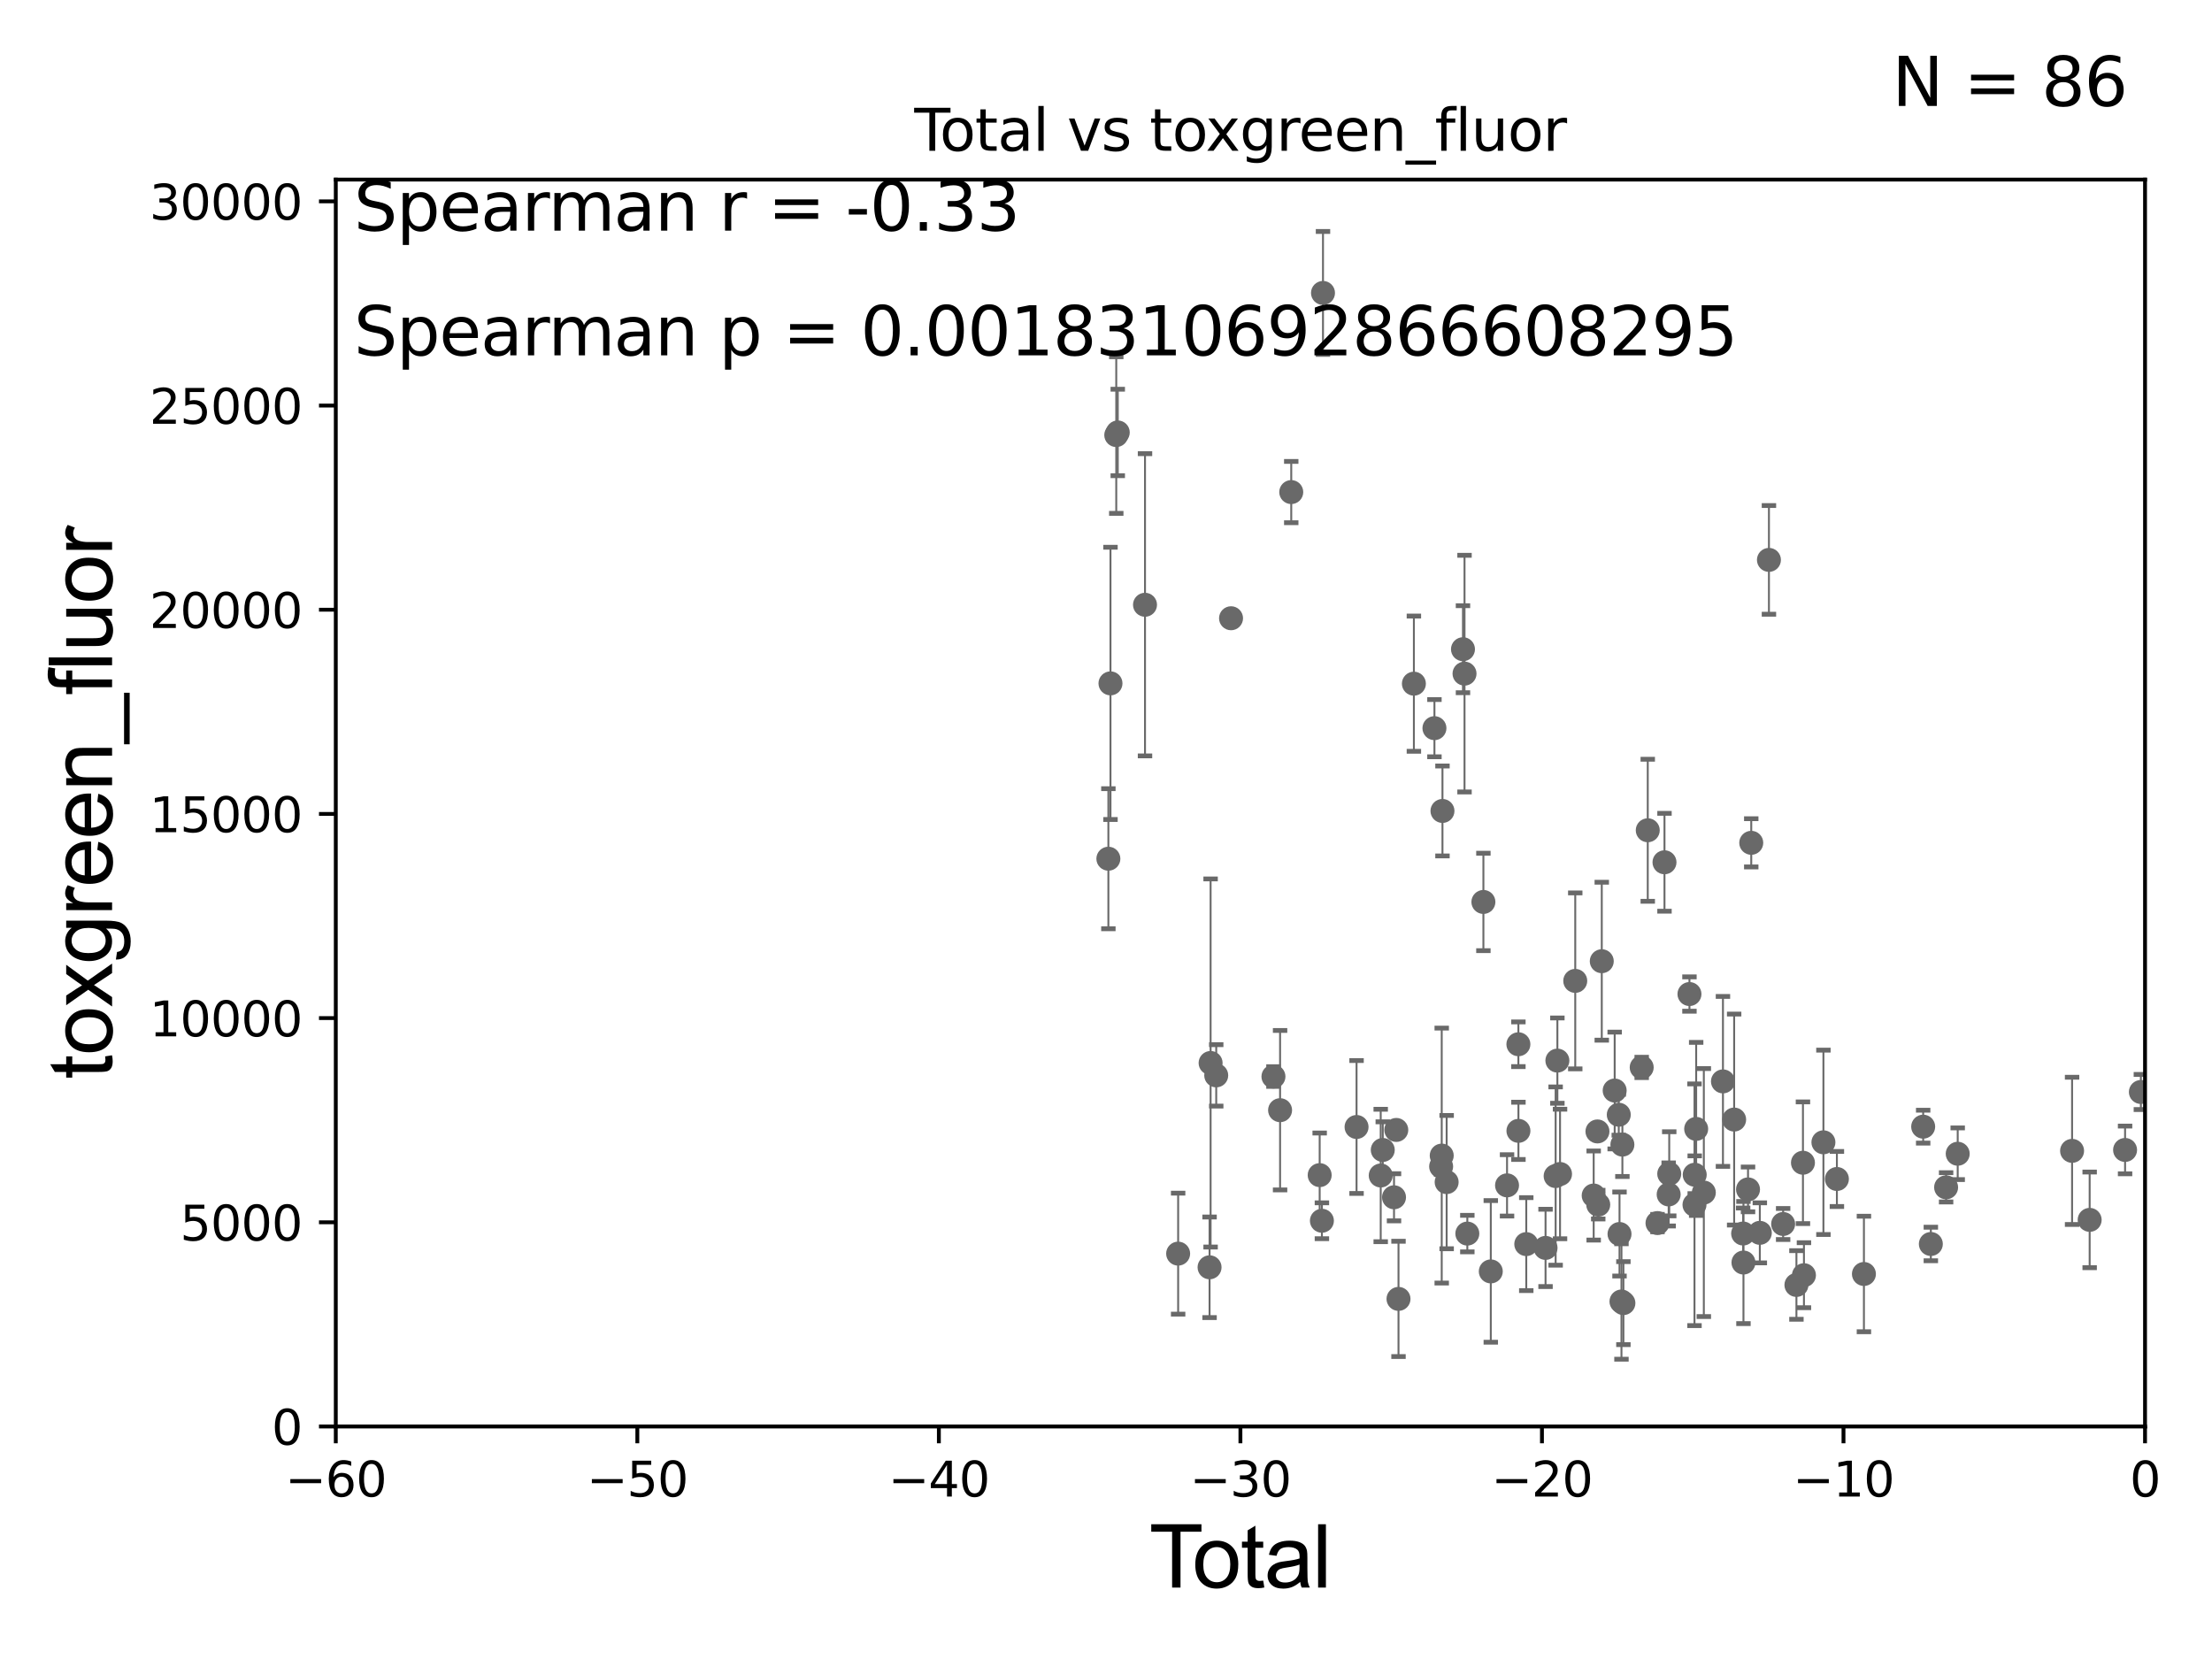 <?xml version="1.0" encoding="utf-8" standalone="no"?>
<!DOCTYPE svg PUBLIC "-//W3C//DTD SVG 1.1//EN"
  "http://www.w3.org/Graphics/SVG/1.1/DTD/svg11.dtd">
<svg xmlns:xlink="http://www.w3.org/1999/xlink" width="460.8pt" height="345.6pt" viewBox="0 0 460.8 345.6" xmlns="http://www.w3.org/2000/svg" version="1.1">
 <defs>
  <style type="text/css">*{stroke-linejoin: round; stroke-linecap: butt}</style>
 </defs>
 <g id="figure_1">
  <g id="patch_1">
   <path d="M 0 345.6 
L 460.8 345.6 
L 460.8 0 
L 0 0 
z
" style="fill: #ffffff"/>
  </g>
  <g id="axes_1">
   <g id="patch_2">
    <path d="M 69.95 297.16 
L 446.85 297.16 
L 446.85 37.411 
L 69.95 37.411 
z
" style="fill: #ffffff"/>
   </g>
   <g id="PathCollection_1">
    <defs>
     <path id="m443f2a674f" d="M 0 1.118 
C 0.297 1.118 0.581 1 0.791 0.791 
C 1 0.581 1.118 0.297 1.118 0 
C 1.118 -0.297 1 -0.581 0.791 -0.791 
C 0.581 -1 0.297 -1.118 0 -1.118 
C -0.297 -1.118 -0.581 -1 -0.791 -0.791 
C -1 -0.581 -1.118 -0.297 -1.118 0 
C -1.118 0.297 -1 0.581 -0.791 0.791 
C -0.581 1 -0.297 1.118 0 1.118 
z
" style="stroke: #696969"/>
    </defs>
    <g clip-path="url(#pa68556409a)">
     <use xlink:href="#m443f2a674f" x="445.983" y="227.481" style="fill: #696969; stroke: #696969"/>
     <use xlink:href="#m443f2a674f" x="256.448" y="128.792" style="fill: #696969; stroke: #696969"/>
     <use xlink:href="#m443f2a674f" x="316.309" y="217.537" style="fill: #696969; stroke: #696969"/>
     <use xlink:href="#m443f2a674f" x="316.318" y="235.577" style="fill: #696969; stroke: #696969"/>
     <use xlink:href="#m443f2a674f" x="253.362" y="224.02" style="fill: #696969; stroke: #696969"/>
     <use xlink:href="#m443f2a674f" x="252.191" y="221.439" style="fill: #696969; stroke: #696969"/>
     <use xlink:href="#m443f2a674f" x="251.974" y="264.002" style="fill: #696969; stroke: #696969"/>
     <use xlink:href="#m443f2a674f" x="317.95" y="259.17" style="fill: #696969; stroke: #696969"/>
     <use xlink:href="#m443f2a674f" x="321.965" y="259.963" style="fill: #696969; stroke: #696969"/>
     <use xlink:href="#m443f2a674f" x="313.944" y="246.932" style="fill: #696969; stroke: #696969"/>
     <use xlink:href="#m443f2a674f" x="324.068" y="244.995" style="fill: #696969; stroke: #696969"/>
     <use xlink:href="#m443f2a674f" x="324.983" y="244.565" style="fill: #696969; stroke: #696969"/>
     <use xlink:href="#m443f2a674f" x="245.429" y="261.154" style="fill: #696969; stroke: #696969"/>
     <use xlink:href="#m443f2a674f" x="328.153" y="204.337" style="fill: #696969; stroke: #696969"/>
     <use xlink:href="#m443f2a674f" x="331.993" y="249.049" style="fill: #696969; stroke: #696969"/>
     <use xlink:href="#m443f2a674f" x="332.779" y="235.698" style="fill: #696969; stroke: #696969"/>
     <use xlink:href="#m443f2a674f" x="282.596" y="234.772" style="fill: #696969; stroke: #696969"/>
     <use xlink:href="#m443f2a674f" x="333.678" y="200.238" style="fill: #696969; stroke: #696969"/>
     <use xlink:href="#m443f2a674f" x="238.526" y="125.986" style="fill: #696969; stroke: #696969"/>
     <use xlink:href="#m443f2a674f" x="324.432" y="220.942" style="fill: #696969; stroke: #696969"/>
     <use xlink:href="#m443f2a674f" x="310.559" y="264.858" style="fill: #696969; stroke: #696969"/>
     <use xlink:href="#m443f2a674f" x="309.019" y="187.893" style="fill: #696969; stroke: #696969"/>
     <use xlink:href="#m443f2a674f" x="305.672" y="256.979" style="fill: #696969; stroke: #696969"/>
     <use xlink:href="#m443f2a674f" x="287.628" y="244.876" style="fill: #696969; stroke: #696969"/>
     <use xlink:href="#m443f2a674f" x="288.055" y="239.557" style="fill: #696969; stroke: #696969"/>
     <use xlink:href="#m443f2a674f" x="290.399" y="249.416" style="fill: #696969; stroke: #696969"/>
     <use xlink:href="#m443f2a674f" x="290.871" y="235.386" style="fill: #696969; stroke: #696969"/>
     <use xlink:href="#m443f2a674f" x="275.604" y="61.025" style="fill: #696969; stroke: #696969"/>
     <use xlink:href="#m443f2a674f" x="275.377" y="254.306" style="fill: #696969; stroke: #696969"/>
     <use xlink:href="#m443f2a674f" x="274.913" y="244.799" style="fill: #696969; stroke: #696969"/>
     <use xlink:href="#m443f2a674f" x="291.334" y="270.583" style="fill: #696969; stroke: #696969"/>
     <use xlink:href="#m443f2a674f" x="294.54" y="142.422" style="fill: #696969; stroke: #696969"/>
     <use xlink:href="#m443f2a674f" x="268.99" y="102.509" style="fill: #696969; stroke: #696969"/>
     <use xlink:href="#m443f2a674f" x="298.82" y="151.688" style="fill: #696969; stroke: #696969"/>
     <use xlink:href="#m443f2a674f" x="266.665" y="231.272" style="fill: #696969; stroke: #696969"/>
     <use xlink:href="#m443f2a674f" x="300.215" y="243.002" style="fill: #696969; stroke: #696969"/>
     <use xlink:href="#m443f2a674f" x="265.283" y="224.265" style="fill: #696969; stroke: #696969"/>
     <use xlink:href="#m443f2a674f" x="300.338" y="240.73" style="fill: #696969; stroke: #696969"/>
     <use xlink:href="#m443f2a674f" x="300.493" y="168.936" style="fill: #696969; stroke: #696969"/>
     <use xlink:href="#m443f2a674f" x="301.363" y="246.254" style="fill: #696969; stroke: #696969"/>
     <use xlink:href="#m443f2a674f" x="304.765" y="135.242" style="fill: #696969; stroke: #696969"/>
     <use xlink:href="#m443f2a674f" x="305.087" y="140.33" style="fill: #696969; stroke: #696969"/>
     <use xlink:href="#m443f2a674f" x="336.365" y="227.178" style="fill: #696969; stroke: #696969"/>
     <use xlink:href="#m443f2a674f" x="337.219" y="232.221" style="fill: #696969; stroke: #696969"/>
     <use xlink:href="#m443f2a674f" x="332.943" y="250.948" style="fill: #696969; stroke: #696969"/>
     <use xlink:href="#m443f2a674f" x="337.781" y="271.123" style="fill: #696969; stroke: #696969"/>
     <use xlink:href="#m443f2a674f" x="337.375" y="257.067" style="fill: #696969; stroke: #696969"/>
     <use xlink:href="#m443f2a674f" x="363.195" y="263.01" style="fill: #696969; stroke: #696969"/>
     <use xlink:href="#m443f2a674f" x="364.146" y="247.776" style="fill: #696969; stroke: #696969"/>
     <use xlink:href="#m443f2a674f" x="364.817" y="175.574" style="fill: #696969; stroke: #696969"/>
     <use xlink:href="#m443f2a674f" x="366.604" y="256.824" style="fill: #696969; stroke: #696969"/>
     <use xlink:href="#m443f2a674f" x="368.502" y="116.636" style="fill: #696969; stroke: #696969"/>
     <use xlink:href="#m443f2a674f" x="371.46" y="254.98" style="fill: #696969; stroke: #696969"/>
     <use xlink:href="#m443f2a674f" x="374.23" y="267.68" style="fill: #696969; stroke: #696969"/>
     <use xlink:href="#m443f2a674f" x="375.588" y="242.219" style="fill: #696969; stroke: #696969"/>
     <use xlink:href="#m443f2a674f" x="361.255" y="233.224" style="fill: #696969; stroke: #696969"/>
     <use xlink:href="#m443f2a674f" x="375.796" y="265.648" style="fill: #696969; stroke: #696969"/>
     <use xlink:href="#m443f2a674f" x="382.66" y="245.604" style="fill: #696969; stroke: #696969"/>
     <use xlink:href="#m443f2a674f" x="388.29" y="265.393" style="fill: #696969; stroke: #696969"/>
     <use xlink:href="#m443f2a674f" x="400.633" y="234.705" style="fill: #696969; stroke: #696969"/>
     <use xlink:href="#m443f2a674f" x="402.229" y="259.145" style="fill: #696969; stroke: #696969"/>
     <use xlink:href="#m443f2a674f" x="405.41" y="247.342" style="fill: #696969; stroke: #696969"/>
     <use xlink:href="#m443f2a674f" x="407.827" y="240.348" style="fill: #696969; stroke: #696969"/>
     <use xlink:href="#m443f2a674f" x="431.653" y="239.745" style="fill: #696969; stroke: #696969"/>
     <use xlink:href="#m443f2a674f" x="435.315" y="254.12" style="fill: #696969; stroke: #696969"/>
     <use xlink:href="#m443f2a674f" x="442.693" y="239.555" style="fill: #696969; stroke: #696969"/>
     <use xlink:href="#m443f2a674f" x="379.852" y="237.963" style="fill: #696969; stroke: #696969"/>
     <use xlink:href="#m443f2a674f" x="358.922" y="225.274" style="fill: #696969; stroke: #696969"/>
     <use xlink:href="#m443f2a674f" x="363.126" y="256.965" style="fill: #696969; stroke: #696969"/>
     <use xlink:href="#m443f2a674f" x="353.343" y="235.172" style="fill: #696969; stroke: #696969"/>
     <use xlink:href="#m443f2a674f" x="341.996" y="222.359" style="fill: #696969; stroke: #696969"/>
     <use xlink:href="#m443f2a674f" x="337.974" y="238.445" style="fill: #696969; stroke: #696969"/>
     <use xlink:href="#m443f2a674f" x="354.939" y="248.435" style="fill: #696969; stroke: #696969"/>
     <use xlink:href="#m443f2a674f" x="230.895" y="178.886" style="fill: #696969; stroke: #696969"/>
     <use xlink:href="#m443f2a674f" x="343.258" y="172.961" style="fill: #696969; stroke: #696969"/>
     <use xlink:href="#m443f2a674f" x="345.287" y="254.79" style="fill: #696969; stroke: #696969"/>
     <use xlink:href="#m443f2a674f" x="346.744" y="179.629" style="fill: #696969; stroke: #696969"/>
     <use xlink:href="#m443f2a674f" x="347.613" y="248.825" style="fill: #696969; stroke: #696969"/>
     <use xlink:href="#m443f2a674f" x="338.185" y="271.462" style="fill: #696969; stroke: #696969"/>
     <use xlink:href="#m443f2a674f" x="231.334" y="142.359" style="fill: #696969; stroke: #696969"/>
     <use xlink:href="#m443f2a674f" x="232.538" y="90.631" style="fill: #696969; stroke: #696969"/>
     <use xlink:href="#m443f2a674f" x="351.945" y="207.078" style="fill: #696969; stroke: #696969"/>
     <use xlink:href="#m443f2a674f" x="352.994" y="250.973" style="fill: #696969; stroke: #696969"/>
     <use xlink:href="#m443f2a674f" x="232.851" y="90.087" style="fill: #696969; stroke: #696969"/>
     <use xlink:href="#m443f2a674f" x="353.041" y="244.721" style="fill: #696969; stroke: #696969"/>
     <use xlink:href="#m443f2a674f" x="347.732" y="244.527" style="fill: #696969; stroke: #696969"/>
    </g>
   </g>
   <g id="matplotlib.axis_1">
    <g id="xtick_1">
     <g id="line2d_1">
      <defs>
       <path id="m322e01a054" d="M 0 0 
L 0 3.5 
" style="stroke: #000000; stroke-width: 0.8"/>
      </defs>
      <g>
       <use xlink:href="#m322e01a054" x="69.95" y="297.16" style="stroke: #000000; stroke-width: 0.8"/>
      </g>
     </g>
     <g id="text_1">
      <!-- −60 -->
      <g transform="translate(59.398 311.758)scale(0.1 -0.1)">
       <defs>
        <path id="DejaVuSans-2212" d="M 678 2272 
L 4684 2272 
L 4684 1741 
L 678 1741 
L 678 2272 
z
" transform="scale(0.016)"/>
        <path id="DejaVuSans-36" d="M 2113 2584 
Q 1688 2584 1439 2293 
Q 1191 2003 1191 1497 
Q 1191 994 1439 701 
Q 1688 409 2113 409 
Q 2538 409 2786 701 
Q 3034 994 3034 1497 
Q 3034 2003 2786 2293 
Q 2538 2584 2113 2584 
z
M 3366 4563 
L 3366 3988 
Q 3128 4100 2886 4159 
Q 2644 4219 2406 4219 
Q 1781 4219 1451 3797 
Q 1122 3375 1075 2522 
Q 1259 2794 1537 2939 
Q 1816 3084 2150 3084 
Q 2853 3084 3261 2657 
Q 3669 2231 3669 1497 
Q 3669 778 3244 343 
Q 2819 -91 2113 -91 
Q 1303 -91 875 529 
Q 447 1150 447 2328 
Q 447 3434 972 4092 
Q 1497 4750 2381 4750 
Q 2619 4750 2861 4703 
Q 3103 4656 3366 4563 
z
" transform="scale(0.016)"/>
        <path id="DejaVuSans-30" d="M 2034 4250 
Q 1547 4250 1301 3770 
Q 1056 3291 1056 2328 
Q 1056 1369 1301 889 
Q 1547 409 2034 409 
Q 2525 409 2770 889 
Q 3016 1369 3016 2328 
Q 3016 3291 2770 3770 
Q 2525 4250 2034 4250 
z
M 2034 4750 
Q 2819 4750 3233 4129 
Q 3647 3509 3647 2328 
Q 3647 1150 3233 529 
Q 2819 -91 2034 -91 
Q 1250 -91 836 529 
Q 422 1150 422 2328 
Q 422 3509 836 4129 
Q 1250 4750 2034 4750 
z
" transform="scale(0.016)"/>
       </defs>
       <use xlink:href="#DejaVuSans-2212"/>
       <use xlink:href="#DejaVuSans-36" x="83.789"/>
       <use xlink:href="#DejaVuSans-30" x="147.412"/>
      </g>
     </g>
    </g>
    <g id="xtick_2">
     <g id="line2d_2">
      <g>
       <use xlink:href="#m322e01a054" x="132.767" y="297.16" style="stroke: #000000; stroke-width: 0.8"/>
      </g>
     </g>
     <g id="text_2">
      <!-- −50 -->
      <g transform="translate(122.214 311.758)scale(0.1 -0.1)">
       <defs>
        <path id="DejaVuSans-35" d="M 691 4666 
L 3169 4666 
L 3169 4134 
L 1269 4134 
L 1269 2991 
Q 1406 3038 1543 3061 
Q 1681 3084 1819 3084 
Q 2600 3084 3056 2656 
Q 3513 2228 3513 1497 
Q 3513 744 3044 326 
Q 2575 -91 1722 -91 
Q 1428 -91 1123 -41 
Q 819 9 494 109 
L 494 744 
Q 775 591 1075 516 
Q 1375 441 1709 441 
Q 2250 441 2565 725 
Q 2881 1009 2881 1497 
Q 2881 1984 2565 2268 
Q 2250 2553 1709 2553 
Q 1456 2553 1204 2497 
Q 953 2441 691 2322 
L 691 4666 
z
" transform="scale(0.016)"/>
       </defs>
       <use xlink:href="#DejaVuSans-2212"/>
       <use xlink:href="#DejaVuSans-35" x="83.789"/>
       <use xlink:href="#DejaVuSans-30" x="147.412"/>
      </g>
     </g>
    </g>
    <g id="xtick_3">
     <g id="line2d_3">
      <g>
       <use xlink:href="#m322e01a054" x="195.583" y="297.16" style="stroke: #000000; stroke-width: 0.8"/>
      </g>
     </g>
     <g id="text_3">
      <!-- −40 -->
      <g transform="translate(185.031 311.758)scale(0.1 -0.1)">
       <defs>
        <path id="DejaVuSans-34" d="M 2419 4116 
L 825 1625 
L 2419 1625 
L 2419 4116 
z
M 2253 4666 
L 3047 4666 
L 3047 1625 
L 3713 1625 
L 3713 1100 
L 3047 1100 
L 3047 0 
L 2419 0 
L 2419 1100 
L 313 1100 
L 313 1709 
L 2253 4666 
z
" transform="scale(0.016)"/>
       </defs>
       <use xlink:href="#DejaVuSans-2212"/>
       <use xlink:href="#DejaVuSans-34" x="83.789"/>
       <use xlink:href="#DejaVuSans-30" x="147.412"/>
      </g>
     </g>
    </g>
    <g id="xtick_4">
     <g id="line2d_4">
      <g>
       <use xlink:href="#m322e01a054" x="258.4" y="297.16" style="stroke: #000000; stroke-width: 0.8"/>
      </g>
     </g>
     <g id="text_4">
      <!-- −30 -->
      <g transform="translate(247.848 311.758)scale(0.1 -0.1)">
       <defs>
        <path id="DejaVuSans-33" d="M 2597 2516 
Q 3050 2419 3304 2112 
Q 3559 1806 3559 1356 
Q 3559 666 3084 287 
Q 2609 -91 1734 -91 
Q 1441 -91 1130 -33 
Q 819 25 488 141 
L 488 750 
Q 750 597 1062 519 
Q 1375 441 1716 441 
Q 2309 441 2620 675 
Q 2931 909 2931 1356 
Q 2931 1769 2642 2001 
Q 2353 2234 1838 2234 
L 1294 2234 
L 1294 2753 
L 1863 2753 
Q 2328 2753 2575 2939 
Q 2822 3125 2822 3475 
Q 2822 3834 2567 4026 
Q 2313 4219 1838 4219 
Q 1578 4219 1281 4162 
Q 984 4106 628 3988 
L 628 4550 
Q 988 4650 1302 4700 
Q 1616 4750 1894 4750 
Q 2613 4750 3031 4423 
Q 3450 4097 3450 3541 
Q 3450 3153 3228 2886 
Q 3006 2619 2597 2516 
z
" transform="scale(0.016)"/>
       </defs>
       <use xlink:href="#DejaVuSans-2212"/>
       <use xlink:href="#DejaVuSans-33" x="83.789"/>
       <use xlink:href="#DejaVuSans-30" x="147.412"/>
      </g>
     </g>
    </g>
    <g id="xtick_5">
     <g id="line2d_5">
      <g>
       <use xlink:href="#m322e01a054" x="321.217" y="297.16" style="stroke: #000000; stroke-width: 0.8"/>
      </g>
     </g>
     <g id="text_5">
      <!-- −20 -->
      <g transform="translate(310.664 311.758)scale(0.1 -0.1)">
       <defs>
        <path id="DejaVuSans-32" d="M 1228 531 
L 3431 531 
L 3431 0 
L 469 0 
L 469 531 
Q 828 903 1448 1529 
Q 2069 2156 2228 2338 
Q 2531 2678 2651 2914 
Q 2772 3150 2772 3378 
Q 2772 3750 2511 3984 
Q 2250 4219 1831 4219 
Q 1534 4219 1204 4116 
Q 875 4013 500 3803 
L 500 4441 
Q 881 4594 1212 4672 
Q 1544 4750 1819 4750 
Q 2544 4750 2975 4387 
Q 3406 4025 3406 3419 
Q 3406 3131 3298 2873 
Q 3191 2616 2906 2266 
Q 2828 2175 2409 1742 
Q 1991 1309 1228 531 
z
" transform="scale(0.016)"/>
       </defs>
       <use xlink:href="#DejaVuSans-2212"/>
       <use xlink:href="#DejaVuSans-32" x="83.789"/>
       <use xlink:href="#DejaVuSans-30" x="147.412"/>
      </g>
     </g>
    </g>
    <g id="xtick_6">
     <g id="line2d_6">
      <g>
       <use xlink:href="#m322e01a054" x="384.033" y="297.16" style="stroke: #000000; stroke-width: 0.8"/>
      </g>
     </g>
     <g id="text_6">
      <!-- −10 -->
      <g transform="translate(373.481 311.758)scale(0.1 -0.1)">
       <defs>
        <path id="DejaVuSans-31" d="M 794 531 
L 1825 531 
L 1825 4091 
L 703 3866 
L 703 4441 
L 1819 4666 
L 2450 4666 
L 2450 531 
L 3481 531 
L 3481 0 
L 794 0 
L 794 531 
z
" transform="scale(0.016)"/>
       </defs>
       <use xlink:href="#DejaVuSans-2212"/>
       <use xlink:href="#DejaVuSans-31" x="83.789"/>
       <use xlink:href="#DejaVuSans-30" x="147.412"/>
      </g>
     </g>
    </g>
    <g id="xtick_7">
     <g id="line2d_7">
      <g>
       <use xlink:href="#m322e01a054" x="446.85" y="297.16" style="stroke: #000000; stroke-width: 0.8"/>
      </g>
     </g>
     <g id="text_7">
      <!-- 0 -->
      <g transform="translate(443.669 311.758)scale(0.1 -0.1)">
       <use xlink:href="#DejaVuSans-30"/>
      </g>
     </g>
    </g>
    <g id="text_8">
     <!-- Total -->
     <g transform="translate(239.395 330.722)scale(0.18 -0.18)">
      <defs>
       <path id="ArialMT-54" d="M 1659 0 
L 1659 4041 
L 150 4041 
L 150 4581 
L 3781 4581 
L 3781 4041 
L 2266 4041 
L 2266 0 
L 1659 0 
z
" transform="scale(0.016)"/>
       <path id="ArialMT-6f" d="M 213 1659 
Q 213 2581 725 3025 
Q 1153 3394 1769 3394 
Q 2453 3394 2887 2945 
Q 3322 2497 3322 1706 
Q 3322 1066 3130 698 
Q 2938 331 2570 128 
Q 2203 -75 1769 -75 
Q 1072 -75 642 372 
Q 213 819 213 1659 
z
M 791 1659 
Q 791 1022 1069 705 
Q 1347 388 1769 388 
Q 2188 388 2466 706 
Q 2744 1025 2744 1678 
Q 2744 2294 2464 2611 
Q 2184 2928 1769 2928 
Q 1347 2928 1069 2612 
Q 791 2297 791 1659 
z
" transform="scale(0.016)"/>
       <path id="ArialMT-74" d="M 1650 503 
L 1731 6 
Q 1494 -44 1306 -44 
Q 1000 -44 831 53 
Q 663 150 594 308 
Q 525 466 525 972 
L 525 2881 
L 113 2881 
L 113 3319 
L 525 3319 
L 525 4141 
L 1084 4478 
L 1084 3319 
L 1650 3319 
L 1650 2881 
L 1084 2881 
L 1084 941 
Q 1084 700 1114 631 
Q 1144 563 1211 522 
Q 1278 481 1403 481 
Q 1497 481 1650 503 
z
" transform="scale(0.016)"/>
       <path id="ArialMT-61" d="M 2588 409 
Q 2275 144 1986 34 
Q 1697 -75 1366 -75 
Q 819 -75 525 192 
Q 231 459 231 875 
Q 231 1119 342 1320 
Q 453 1522 633 1644 
Q 813 1766 1038 1828 
Q 1203 1872 1538 1913 
Q 2219 1994 2541 2106 
Q 2544 2222 2544 2253 
Q 2544 2597 2384 2738 
Q 2169 2928 1744 2928 
Q 1347 2928 1158 2789 
Q 969 2650 878 2297 
L 328 2372 
Q 403 2725 575 2942 
Q 747 3159 1072 3276 
Q 1397 3394 1825 3394 
Q 2250 3394 2515 3294 
Q 2781 3194 2906 3042 
Q 3031 2891 3081 2659 
Q 3109 2516 3109 2141 
L 3109 1391 
Q 3109 606 3145 398 
Q 3181 191 3288 0 
L 2700 0 
Q 2613 175 2588 409 
z
M 2541 1666 
Q 2234 1541 1622 1453 
Q 1275 1403 1131 1340 
Q 988 1278 909 1158 
Q 831 1038 831 891 
Q 831 666 1001 516 
Q 1172 366 1500 366 
Q 1825 366 2078 508 
Q 2331 650 2450 897 
Q 2541 1088 2541 1459 
L 2541 1666 
z
" transform="scale(0.016)"/>
       <path id="ArialMT-6c" d="M 409 0 
L 409 4581 
L 972 4581 
L 972 0 
L 409 0 
z
" transform="scale(0.016)"/>
      </defs>
      <use xlink:href="#ArialMT-54"/>
      <use xlink:href="#ArialMT-6f" x="49.959"/>
      <use xlink:href="#ArialMT-74" x="105.574"/>
      <use xlink:href="#ArialMT-61" x="133.357"/>
      <use xlink:href="#ArialMT-6c" x="188.973"/>
     </g>
    </g>
   </g>
   <g id="matplotlib.axis_2">
    <g id="ytick_1">
     <g id="line2d_8">
      <defs>
       <path id="m6c9d391158" d="M 0 0 
L -3.5 0 
" style="stroke: #000000; stroke-width: 0.8"/>
      </defs>
      <g>
       <use xlink:href="#m6c9d391158" x="69.95" y="297.16" style="stroke: #000000; stroke-width: 0.8"/>
      </g>
     </g>
     <g id="text_9">
      <!-- 0 -->
      <g transform="translate(56.587 300.959)scale(0.1 -0.1)">
       <use xlink:href="#DejaVuSans-30"/>
      </g>
     </g>
    </g>
    <g id="ytick_2">
     <g id="line2d_9">
      <g>
       <use xlink:href="#m6c9d391158" x="69.95" y="254.625" style="stroke: #000000; stroke-width: 0.8"/>
      </g>
     </g>
     <g id="text_10">
      <!-- 5000 -->
      <g transform="translate(37.5 258.424)scale(0.1 -0.1)">
       <use xlink:href="#DejaVuSans-35"/>
       <use xlink:href="#DejaVuSans-30" x="63.623"/>
       <use xlink:href="#DejaVuSans-30" x="127.246"/>
       <use xlink:href="#DejaVuSans-30" x="190.869"/>
      </g>
     </g>
    </g>
    <g id="ytick_3">
     <g id="line2d_10">
      <g>
       <use xlink:href="#m6c9d391158" x="69.95" y="212.089" style="stroke: #000000; stroke-width: 0.8"/>
      </g>
     </g>
     <g id="text_11">
      <!-- 10000 -->
      <g transform="translate(31.137 215.888)scale(0.1 -0.1)">
       <use xlink:href="#DejaVuSans-31"/>
       <use xlink:href="#DejaVuSans-30" x="63.623"/>
       <use xlink:href="#DejaVuSans-30" x="127.246"/>
       <use xlink:href="#DejaVuSans-30" x="190.869"/>
       <use xlink:href="#DejaVuSans-30" x="254.492"/>
      </g>
     </g>
    </g>
    <g id="ytick_4">
     <g id="line2d_11">
      <g>
       <use xlink:href="#m6c9d391158" x="69.95" y="169.554" style="stroke: #000000; stroke-width: 0.8"/>
      </g>
     </g>
     <g id="text_12">
      <!-- 15000 -->
      <g transform="translate(31.137 173.353)scale(0.1 -0.1)">
       <use xlink:href="#DejaVuSans-31"/>
       <use xlink:href="#DejaVuSans-35" x="63.623"/>
       <use xlink:href="#DejaVuSans-30" x="127.246"/>
       <use xlink:href="#DejaVuSans-30" x="190.869"/>
       <use xlink:href="#DejaVuSans-30" x="254.492"/>
      </g>
     </g>
    </g>
    <g id="ytick_5">
     <g id="line2d_12">
      <g>
       <use xlink:href="#m6c9d391158" x="69.95" y="127.018" style="stroke: #000000; stroke-width: 0.8"/>
      </g>
     </g>
     <g id="text_13">
      <!-- 20000 -->
      <g transform="translate(31.137 130.817)scale(0.1 -0.1)">
       <use xlink:href="#DejaVuSans-32"/>
       <use xlink:href="#DejaVuSans-30" x="63.623"/>
       <use xlink:href="#DejaVuSans-30" x="127.246"/>
       <use xlink:href="#DejaVuSans-30" x="190.869"/>
       <use xlink:href="#DejaVuSans-30" x="254.492"/>
      </g>
     </g>
    </g>
    <g id="ytick_6">
     <g id="line2d_13">
      <g>
       <use xlink:href="#m6c9d391158" x="69.95" y="84.483" style="stroke: #000000; stroke-width: 0.8"/>
      </g>
     </g>
     <g id="text_14">
      <!-- 25000 -->
      <g transform="translate(31.137 88.282)scale(0.1 -0.1)">
       <use xlink:href="#DejaVuSans-32"/>
       <use xlink:href="#DejaVuSans-35" x="63.623"/>
       <use xlink:href="#DejaVuSans-30" x="127.246"/>
       <use xlink:href="#DejaVuSans-30" x="190.869"/>
       <use xlink:href="#DejaVuSans-30" x="254.492"/>
      </g>
     </g>
    </g>
    <g id="ytick_7">
     <g id="line2d_14">
      <g>
       <use xlink:href="#m6c9d391158" x="69.95" y="41.947" style="stroke: #000000; stroke-width: 0.8"/>
      </g>
     </g>
     <g id="text_15">
      <!-- 30000 -->
      <g transform="translate(31.137 45.746)scale(0.1 -0.1)">
       <use xlink:href="#DejaVuSans-33"/>
       <use xlink:href="#DejaVuSans-30" x="63.623"/>
       <use xlink:href="#DejaVuSans-30" x="127.246"/>
       <use xlink:href="#DejaVuSans-30" x="190.869"/>
       <use xlink:href="#DejaVuSans-30" x="254.492"/>
      </g>
     </g>
    </g>
    <g id="text_16">
     <!-- toxgreen_fluor -->
     <g transform="translate(23.349 224.818)rotate(-90)scale(0.18 -0.18)">
      <defs>
       <path id="ArialMT-78" d="M 47 0 
L 1259 1725 
L 138 3319 
L 841 3319 
L 1350 2541 
Q 1494 2319 1581 2169 
Q 1719 2375 1834 2534 
L 2394 3319 
L 3066 3319 
L 1919 1756 
L 3153 0 
L 2463 0 
L 1781 1031 
L 1600 1309 
L 728 0 
L 47 0 
z
" transform="scale(0.016)"/>
       <path id="ArialMT-67" d="M 319 -275 
L 866 -356 
Q 900 -609 1056 -725 
Q 1266 -881 1628 -881 
Q 2019 -881 2231 -725 
Q 2444 -569 2519 -288 
Q 2563 -116 2559 434 
Q 2191 0 1641 0 
Q 956 0 581 494 
Q 206 988 206 1678 
Q 206 2153 378 2554 
Q 550 2956 876 3175 
Q 1203 3394 1644 3394 
Q 2231 3394 2613 2919 
L 2613 3319 
L 3131 3319 
L 3131 450 
Q 3131 -325 2973 -648 
Q 2816 -972 2473 -1159 
Q 2131 -1347 1631 -1347 
Q 1038 -1347 672 -1080 
Q 306 -813 319 -275 
z
M 784 1719 
Q 784 1066 1043 766 
Q 1303 466 1694 466 
Q 2081 466 2343 764 
Q 2606 1063 2606 1700 
Q 2606 2309 2336 2618 
Q 2066 2928 1684 2928 
Q 1309 2928 1046 2623 
Q 784 2319 784 1719 
z
" transform="scale(0.016)"/>
       <path id="ArialMT-72" d="M 416 0 
L 416 3319 
L 922 3319 
L 922 2816 
Q 1116 3169 1280 3281 
Q 1444 3394 1641 3394 
Q 1925 3394 2219 3213 
L 2025 2691 
Q 1819 2813 1613 2813 
Q 1428 2813 1281 2702 
Q 1134 2591 1072 2394 
Q 978 2094 978 1738 
L 978 0 
L 416 0 
z
" transform="scale(0.016)"/>
       <path id="ArialMT-65" d="M 2694 1069 
L 3275 997 
Q 3138 488 2766 206 
Q 2394 -75 1816 -75 
Q 1088 -75 661 373 
Q 234 822 234 1631 
Q 234 2469 665 2931 
Q 1097 3394 1784 3394 
Q 2450 3394 2872 2941 
Q 3294 2488 3294 1666 
Q 3294 1616 3291 1516 
L 816 1516 
Q 847 969 1125 678 
Q 1403 388 1819 388 
Q 2128 388 2347 550 
Q 2566 713 2694 1069 
z
M 847 1978 
L 2700 1978 
Q 2663 2397 2488 2606 
Q 2219 2931 1791 2931 
Q 1403 2931 1139 2672 
Q 875 2413 847 1978 
z
" transform="scale(0.016)"/>
       <path id="ArialMT-6e" d="M 422 0 
L 422 3319 
L 928 3319 
L 928 2847 
Q 1294 3394 1984 3394 
Q 2284 3394 2536 3286 
Q 2788 3178 2913 3003 
Q 3038 2828 3088 2588 
Q 3119 2431 3119 2041 
L 3119 0 
L 2556 0 
L 2556 2019 
Q 2556 2363 2490 2533 
Q 2425 2703 2258 2804 
Q 2091 2906 1866 2906 
Q 1506 2906 1245 2678 
Q 984 2450 984 1813 
L 984 0 
L 422 0 
z
" transform="scale(0.016)"/>
       <path id="ArialMT-5f" d="M -97 -1272 
L -97 -866 
L 3631 -866 
L 3631 -1272 
L -97 -1272 
z
" transform="scale(0.016)"/>
       <path id="ArialMT-66" d="M 556 0 
L 556 2881 
L 59 2881 
L 59 3319 
L 556 3319 
L 556 3672 
Q 556 4006 616 4169 
Q 697 4388 901 4523 
Q 1106 4659 1475 4659 
Q 1713 4659 2000 4603 
L 1916 4113 
Q 1741 4144 1584 4144 
Q 1328 4144 1222 4034 
Q 1116 3925 1116 3625 
L 1116 3319 
L 1763 3319 
L 1763 2881 
L 1116 2881 
L 1116 0 
L 556 0 
z
" transform="scale(0.016)"/>
       <path id="ArialMT-75" d="M 2597 0 
L 2597 488 
Q 2209 -75 1544 -75 
Q 1250 -75 995 37 
Q 741 150 617 320 
Q 494 491 444 738 
Q 409 903 409 1263 
L 409 3319 
L 972 3319 
L 972 1478 
Q 972 1038 1006 884 
Q 1059 663 1231 536 
Q 1403 409 1656 409 
Q 1909 409 2131 539 
Q 2353 669 2445 892 
Q 2538 1116 2538 1541 
L 2538 3319 
L 3100 3319 
L 3100 0 
L 2597 0 
z
" transform="scale(0.016)"/>
      </defs>
      <use xlink:href="#ArialMT-74"/>
      <use xlink:href="#ArialMT-6f" x="27.783"/>
      <use xlink:href="#ArialMT-78" x="83.398"/>
      <use xlink:href="#ArialMT-67" x="133.398"/>
      <use xlink:href="#ArialMT-72" x="189.014"/>
      <use xlink:href="#ArialMT-65" x="222.314"/>
      <use xlink:href="#ArialMT-65" x="277.93"/>
      <use xlink:href="#ArialMT-6e" x="333.545"/>
      <use xlink:href="#ArialMT-5f" x="389.16"/>
      <use xlink:href="#ArialMT-66" x="444.775"/>
      <use xlink:href="#ArialMT-6c" x="472.559"/>
      <use xlink:href="#ArialMT-75" x="494.775"/>
      <use xlink:href="#ArialMT-6f" x="550.391"/>
      <use xlink:href="#ArialMT-72" x="606.006"/>
     </g>
    </g>
   </g>
   <g id="LineCollection_1">
    <path d="M 445.983 231.136 
L 445.983 223.826 
" clip-path="url(#pa68556409a)" style="fill: none; stroke: #696969; stroke-width: 0.4"/>
    <path d="M 256.448 129.373 
L 256.448 128.211 
" clip-path="url(#pa68556409a)" style="fill: none; stroke: #696969; stroke-width: 0.4"/>
    <path d="M 316.309 222.19 
L 316.309 212.884 
" clip-path="url(#pa68556409a)" style="fill: none; stroke: #696969; stroke-width: 0.4"/>
    <path d="M 316.318 241.54 
L 316.318 229.614 
" clip-path="url(#pa68556409a)" style="fill: none; stroke: #696969; stroke-width: 0.4"/>
    <path d="M 253.362 230.419 
L 253.362 217.621 
" clip-path="url(#pa68556409a)" style="fill: none; stroke: #696969; stroke-width: 0.4"/>
    <path d="M 252.191 259.78 
L 252.191 183.097 
" clip-path="url(#pa68556409a)" style="fill: none; stroke: #696969; stroke-width: 0.4"/>
    <path d="M 251.974 274.477 
L 251.974 253.526 
" clip-path="url(#pa68556409a)" style="fill: none; stroke: #696969; stroke-width: 0.4"/>
    <path d="M 317.95 268.854 
L 317.95 249.486 
" clip-path="url(#pa68556409a)" style="fill: none; stroke: #696969; stroke-width: 0.4"/>
    <path d="M 321.965 268.012 
L 321.965 251.913 
" clip-path="url(#pa68556409a)" style="fill: none; stroke: #696969; stroke-width: 0.4"/>
    <path d="M 313.944 253.324 
L 313.944 240.54 
" clip-path="url(#pa68556409a)" style="fill: none; stroke: #696969; stroke-width: 0.4"/>
    <path d="M 324.068 263.563 
L 324.068 226.426 
" clip-path="url(#pa68556409a)" style="fill: none; stroke: #696969; stroke-width: 0.4"/>
    <path d="M 324.983 258.057 
L 324.983 231.073 
" clip-path="url(#pa68556409a)" style="fill: none; stroke: #696969; stroke-width: 0.4"/>
    <path d="M 245.429 273.756 
L 245.429 248.552 
" clip-path="url(#pa68556409a)" style="fill: none; stroke: #696969; stroke-width: 0.4"/>
    <path d="M 328.153 222.666 
L 328.153 186.008 
" clip-path="url(#pa68556409a)" style="fill: none; stroke: #696969; stroke-width: 0.4"/>
    <path d="M 331.993 258.33 
L 331.993 239.767 
" clip-path="url(#pa68556409a)" style="fill: none; stroke: #696969; stroke-width: 0.4"/>
    <path d="M 332.779 236.285 
L 332.779 235.111 
" clip-path="url(#pa68556409a)" style="fill: none; stroke: #696969; stroke-width: 0.4"/>
    <path d="M 282.596 248.615 
L 282.596 220.93 
" clip-path="url(#pa68556409a)" style="fill: none; stroke: #696969; stroke-width: 0.4"/>
    <path d="M 333.678 216.687 
L 333.678 183.788 
" clip-path="url(#pa68556409a)" style="fill: none; stroke: #696969; stroke-width: 0.4"/>
    <path d="M 238.526 157.464 
L 238.526 94.507 
" clip-path="url(#pa68556409a)" style="fill: none; stroke: #696969; stroke-width: 0.4"/>
    <path d="M 324.432 229.825 
L 324.432 212.058 
" clip-path="url(#pa68556409a)" style="fill: none; stroke: #696969; stroke-width: 0.4"/>
    <path d="M 310.559 279.607 
L 310.559 250.108 
" clip-path="url(#pa68556409a)" style="fill: none; stroke: #696969; stroke-width: 0.4"/>
    <path d="M 309.019 198.039 
L 309.019 177.747 
" clip-path="url(#pa68556409a)" style="fill: none; stroke: #696969; stroke-width: 0.4"/>
    <path d="M 305.672 260.782 
L 305.672 253.175 
" clip-path="url(#pa68556409a)" style="fill: none; stroke: #696969; stroke-width: 0.4"/>
    <path d="M 287.628 258.669 
L 287.628 231.084 
" clip-path="url(#pa68556409a)" style="fill: none; stroke: #696969; stroke-width: 0.4"/>
    <path d="M 288.055 245.419 
L 288.055 233.695 
" clip-path="url(#pa68556409a)" style="fill: none; stroke: #696969; stroke-width: 0.4"/>
    <path d="M 290.399 254.324 
L 290.399 244.507 
" clip-path="url(#pa68556409a)" style="fill: none; stroke: #696969; stroke-width: 0.4"/>
    <path d="M 290.871 236.167 
L 290.871 234.605 
" clip-path="url(#pa68556409a)" style="fill: none; stroke: #696969; stroke-width: 0.4"/>
    <path d="M 275.604 73.83 
L 275.604 48.219 
" clip-path="url(#pa68556409a)" style="fill: none; stroke: #696969; stroke-width: 0.4"/>
    <path d="M 275.377 258.039 
L 275.377 250.572 
" clip-path="url(#pa68556409a)" style="fill: none; stroke: #696969; stroke-width: 0.4"/>
    <path d="M 274.913 253.57 
L 274.913 236.028 
" clip-path="url(#pa68556409a)" style="fill: none; stroke: #696969; stroke-width: 0.4"/>
    <path d="M 291.334 282.589 
L 291.334 258.578 
" clip-path="url(#pa68556409a)" style="fill: none; stroke: #696969; stroke-width: 0.4"/>
    <path d="M 294.54 156.508 
L 294.54 128.336 
" clip-path="url(#pa68556409a)" style="fill: none; stroke: #696969; stroke-width: 0.4"/>
    <path d="M 268.99 108.892 
L 268.99 96.126 
" clip-path="url(#pa68556409a)" style="fill: none; stroke: #696969; stroke-width: 0.4"/>
    <path d="M 298.82 157.648 
L 298.82 145.729 
" clip-path="url(#pa68556409a)" style="fill: none; stroke: #696969; stroke-width: 0.4"/>
    <path d="M 266.665 247.878 
L 266.665 214.667 
" clip-path="url(#pa68556409a)" style="fill: none; stroke: #696969; stroke-width: 0.4"/>
    <path d="M 300.215 244.655 
L 300.215 241.349 
" clip-path="url(#pa68556409a)" style="fill: none; stroke: #696969; stroke-width: 0.4"/>
    <path d="M 265.283 226.315 
L 265.283 222.215 
" clip-path="url(#pa68556409a)" style="fill: none; stroke: #696969; stroke-width: 0.4"/>
    <path d="M 300.338 267.286 
L 300.338 214.175 
" clip-path="url(#pa68556409a)" style="fill: none; stroke: #696969; stroke-width: 0.4"/>
    <path d="M 300.493 178.302 
L 300.493 159.571 
" clip-path="url(#pa68556409a)" style="fill: none; stroke: #696969; stroke-width: 0.4"/>
    <path d="M 301.363 260.135 
L 301.363 232.372 
" clip-path="url(#pa68556409a)" style="fill: none; stroke: #696969; stroke-width: 0.4"/>
    <path d="M 304.765 144.307 
L 304.765 126.177 
" clip-path="url(#pa68556409a)" style="fill: none; stroke: #696969; stroke-width: 0.4"/>
    <path d="M 305.087 164.98 
L 305.087 115.681 
" clip-path="url(#pa68556409a)" style="fill: none; stroke: #696969; stroke-width: 0.4"/>
    <path d="M 336.365 239.343 
L 336.365 215.013 
" clip-path="url(#pa68556409a)" style="fill: none; stroke: #696969; stroke-width: 0.4"/>
    <path d="M 337.219 236.481 
L 337.219 227.961 
" clip-path="url(#pa68556409a)" style="fill: none; stroke: #696969; stroke-width: 0.4"/>
    <path d="M 332.943 253.936 
L 332.943 247.959 
" clip-path="url(#pa68556409a)" style="fill: none; stroke: #696969; stroke-width: 0.4"/>
    <path d="M 337.781 283.147 
L 337.781 259.099 
" clip-path="url(#pa68556409a)" style="fill: none; stroke: #696969; stroke-width: 0.4"/>
    <path d="M 337.375 265.82 
L 337.375 248.314 
" clip-path="url(#pa68556409a)" style="fill: none; stroke: #696969; stroke-width: 0.4"/>
    <path d="M 363.195 275.732 
L 363.195 250.288 
" clip-path="url(#pa68556409a)" style="fill: none; stroke: #696969; stroke-width: 0.4"/>
    <path d="M 364.146 252.438 
L 364.146 243.113 
" clip-path="url(#pa68556409a)" style="fill: none; stroke: #696969; stroke-width: 0.4"/>
    <path d="M 364.817 180.597 
L 364.817 170.552 
" clip-path="url(#pa68556409a)" style="fill: none; stroke: #696969; stroke-width: 0.4"/>
    <path d="M 366.604 263.081 
L 366.604 250.567 
" clip-path="url(#pa68556409a)" style="fill: none; stroke: #696969; stroke-width: 0.4"/>
    <path d="M 368.502 127.956 
L 368.502 105.316 
" clip-path="url(#pa68556409a)" style="fill: none; stroke: #696969; stroke-width: 0.4"/>
    <path d="M 371.46 258.213 
L 371.46 251.748 
" clip-path="url(#pa68556409a)" style="fill: none; stroke: #696969; stroke-width: 0.4"/>
    <path d="M 374.23 274.824 
L 374.23 260.536 
" clip-path="url(#pa68556409a)" style="fill: none; stroke: #696969; stroke-width: 0.4"/>
    <path d="M 375.588 254.892 
L 375.588 229.546 
" clip-path="url(#pa68556409a)" style="fill: none; stroke: #696969; stroke-width: 0.4"/>
    <path d="M 361.255 255.198 
L 361.255 211.251 
" clip-path="url(#pa68556409a)" style="fill: none; stroke: #696969; stroke-width: 0.4"/>
    <path d="M 375.796 272.418 
L 375.796 258.878 
" clip-path="url(#pa68556409a)" style="fill: none; stroke: #696969; stroke-width: 0.4"/>
    <path d="M 382.66 251.339 
L 382.66 239.868 
" clip-path="url(#pa68556409a)" style="fill: none; stroke: #696969; stroke-width: 0.4"/>
    <path d="M 388.29 277.426 
L 388.29 253.359 
" clip-path="url(#pa68556409a)" style="fill: none; stroke: #696969; stroke-width: 0.4"/>
    <path d="M 400.633 238.13 
L 400.633 231.279 
" clip-path="url(#pa68556409a)" style="fill: none; stroke: #696969; stroke-width: 0.4"/>
    <path d="M 402.229 262.636 
L 402.229 255.653 
" clip-path="url(#pa68556409a)" style="fill: none; stroke: #696969; stroke-width: 0.4"/>
    <path d="M 405.41 250.392 
L 405.41 244.293 
" clip-path="url(#pa68556409a)" style="fill: none; stroke: #696969; stroke-width: 0.4"/>
    <path d="M 407.827 245.73 
L 407.827 234.965 
" clip-path="url(#pa68556409a)" style="fill: none; stroke: #696969; stroke-width: 0.4"/>
    <path d="M 431.653 255.078 
L 431.653 224.413 
" clip-path="url(#pa68556409a)" style="fill: none; stroke: #696969; stroke-width: 0.4"/>
    <path d="M 435.315 264.082 
L 435.315 244.158 
" clip-path="url(#pa68556409a)" style="fill: none; stroke: #696969; stroke-width: 0.4"/>
    <path d="M 442.693 244.525 
L 442.693 234.585 
" clip-path="url(#pa68556409a)" style="fill: none; stroke: #696969; stroke-width: 0.4"/>
    <path d="M 379.852 257.165 
L 379.852 218.762 
" clip-path="url(#pa68556409a)" style="fill: none; stroke: #696969; stroke-width: 0.4"/>
    <path d="M 358.922 242.973 
L 358.922 207.575 
" clip-path="url(#pa68556409a)" style="fill: none; stroke: #696969; stroke-width: 0.4"/>
    <path d="M 363.126 262.28 
L 363.126 251.65 
" clip-path="url(#pa68556409a)" style="fill: none; stroke: #696969; stroke-width: 0.4"/>
    <path d="M 353.343 253.196 
L 353.343 217.147 
" clip-path="url(#pa68556409a)" style="fill: none; stroke: #696969; stroke-width: 0.4"/>
    <path d="M 341.996 224.478 
L 341.996 220.241 
" clip-path="url(#pa68556409a)" style="fill: none; stroke: #696969; stroke-width: 0.4"/>
    <path d="M 337.974 245.084 
L 337.974 231.807 
" clip-path="url(#pa68556409a)" style="fill: none; stroke: #696969; stroke-width: 0.4"/>
    <path d="M 354.939 274.266 
L 354.939 222.603 
" clip-path="url(#pa68556409a)" style="fill: none; stroke: #696969; stroke-width: 0.4"/>
    <path d="M 230.895 193.476 
L 230.895 164.296 
" clip-path="url(#pa68556409a)" style="fill: none; stroke: #696969; stroke-width: 0.4"/>
    <path d="M 343.258 187.755 
L 343.258 158.167 
" clip-path="url(#pa68556409a)" style="fill: none; stroke: #696969; stroke-width: 0.4"/>
    <path d="M 345.287 256.597 
L 345.287 252.983 
" clip-path="url(#pa68556409a)" style="fill: none; stroke: #696969; stroke-width: 0.4"/>
    <path d="M 346.744 189.823 
L 346.744 169.434 
" clip-path="url(#pa68556409a)" style="fill: none; stroke: #696969; stroke-width: 0.4"/>
    <path d="M 347.613 255.395 
L 347.613 242.254 
" clip-path="url(#pa68556409a)" style="fill: none; stroke: #696969; stroke-width: 0.4"/>
    <path d="M 338.185 280.106 
L 338.185 262.818 
" clip-path="url(#pa68556409a)" style="fill: none; stroke: #696969; stroke-width: 0.4"/>
    <path d="M 231.334 170.718 
L 231.334 114 
" clip-path="url(#pa68556409a)" style="fill: none; stroke: #696969; stroke-width: 0.4"/>
    <path d="M 232.538 106.944 
L 232.538 74.319 
" clip-path="url(#pa68556409a)" style="fill: none; stroke: #696969; stroke-width: 0.4"/>
    <path d="M 351.945 210.653 
L 351.945 203.502 
" clip-path="url(#pa68556409a)" style="fill: none; stroke: #696969; stroke-width: 0.4"/>
    <path d="M 352.994 276.147 
L 352.994 225.799 
" clip-path="url(#pa68556409a)" style="fill: none; stroke: #696969; stroke-width: 0.4"/>
    <path d="M 232.851 99.093 
L 232.851 81.081 
" clip-path="url(#pa68556409a)" style="fill: none; stroke: #696969; stroke-width: 0.4"/>
    <path d="M 353.041 248.651 
L 353.041 240.792 
" clip-path="url(#pa68556409a)" style="fill: none; stroke: #696969; stroke-width: 0.4"/>
    <path d="M 347.732 253.29 
L 347.732 235.764 
" clip-path="url(#pa68556409a)" style="fill: none; stroke: #696969; stroke-width: 0.4"/>
   </g>
   <g id="line2d_15">
    <defs>
     <path id="mc25d46c64a" d="M 1.5 0 
L -1.5 -0 
" style="stroke: #696969"/>
    </defs>
    <g clip-path="url(#pa68556409a)">
     <use xlink:href="#mc25d46c64a" x="445.983" y="231.136" style="fill: #696969; stroke: #696969"/>
     <use xlink:href="#mc25d46c64a" x="256.448" y="129.373" style="fill: #696969; stroke: #696969"/>
     <use xlink:href="#mc25d46c64a" x="316.309" y="222.19" style="fill: #696969; stroke: #696969"/>
     <use xlink:href="#mc25d46c64a" x="316.318" y="241.54" style="fill: #696969; stroke: #696969"/>
     <use xlink:href="#mc25d46c64a" x="253.362" y="230.419" style="fill: #696969; stroke: #696969"/>
     <use xlink:href="#mc25d46c64a" x="252.191" y="259.78" style="fill: #696969; stroke: #696969"/>
     <use xlink:href="#mc25d46c64a" x="251.974" y="274.477" style="fill: #696969; stroke: #696969"/>
     <use xlink:href="#mc25d46c64a" x="317.95" y="268.854" style="fill: #696969; stroke: #696969"/>
     <use xlink:href="#mc25d46c64a" x="321.965" y="268.012" style="fill: #696969; stroke: #696969"/>
     <use xlink:href="#mc25d46c64a" x="313.944" y="253.324" style="fill: #696969; stroke: #696969"/>
     <use xlink:href="#mc25d46c64a" x="324.068" y="263.563" style="fill: #696969; stroke: #696969"/>
     <use xlink:href="#mc25d46c64a" x="324.983" y="258.057" style="fill: #696969; stroke: #696969"/>
     <use xlink:href="#mc25d46c64a" x="245.429" y="273.756" style="fill: #696969; stroke: #696969"/>
     <use xlink:href="#mc25d46c64a" x="328.153" y="222.666" style="fill: #696969; stroke: #696969"/>
     <use xlink:href="#mc25d46c64a" x="331.993" y="258.33" style="fill: #696969; stroke: #696969"/>
     <use xlink:href="#mc25d46c64a" x="332.779" y="236.285" style="fill: #696969; stroke: #696969"/>
     <use xlink:href="#mc25d46c64a" x="282.596" y="248.615" style="fill: #696969; stroke: #696969"/>
     <use xlink:href="#mc25d46c64a" x="333.678" y="216.687" style="fill: #696969; stroke: #696969"/>
     <use xlink:href="#mc25d46c64a" x="238.526" y="157.464" style="fill: #696969; stroke: #696969"/>
     <use xlink:href="#mc25d46c64a" x="324.432" y="229.825" style="fill: #696969; stroke: #696969"/>
     <use xlink:href="#mc25d46c64a" x="310.559" y="279.607" style="fill: #696969; stroke: #696969"/>
     <use xlink:href="#mc25d46c64a" x="309.019" y="198.039" style="fill: #696969; stroke: #696969"/>
     <use xlink:href="#mc25d46c64a" x="305.672" y="260.782" style="fill: #696969; stroke: #696969"/>
     <use xlink:href="#mc25d46c64a" x="287.628" y="258.669" style="fill: #696969; stroke: #696969"/>
     <use xlink:href="#mc25d46c64a" x="288.055" y="245.419" style="fill: #696969; stroke: #696969"/>
     <use xlink:href="#mc25d46c64a" x="290.399" y="254.324" style="fill: #696969; stroke: #696969"/>
     <use xlink:href="#mc25d46c64a" x="290.871" y="236.167" style="fill: #696969; stroke: #696969"/>
     <use xlink:href="#mc25d46c64a" x="275.604" y="73.83" style="fill: #696969; stroke: #696969"/>
     <use xlink:href="#mc25d46c64a" x="275.377" y="258.039" style="fill: #696969; stroke: #696969"/>
     <use xlink:href="#mc25d46c64a" x="274.913" y="253.57" style="fill: #696969; stroke: #696969"/>
     <use xlink:href="#mc25d46c64a" x="291.334" y="282.589" style="fill: #696969; stroke: #696969"/>
     <use xlink:href="#mc25d46c64a" x="294.54" y="156.508" style="fill: #696969; stroke: #696969"/>
     <use xlink:href="#mc25d46c64a" x="268.99" y="108.892" style="fill: #696969; stroke: #696969"/>
     <use xlink:href="#mc25d46c64a" x="298.82" y="157.648" style="fill: #696969; stroke: #696969"/>
     <use xlink:href="#mc25d46c64a" x="266.665" y="247.878" style="fill: #696969; stroke: #696969"/>
     <use xlink:href="#mc25d46c64a" x="300.215" y="244.655" style="fill: #696969; stroke: #696969"/>
     <use xlink:href="#mc25d46c64a" x="265.283" y="226.315" style="fill: #696969; stroke: #696969"/>
     <use xlink:href="#mc25d46c64a" x="300.338" y="267.286" style="fill: #696969; stroke: #696969"/>
     <use xlink:href="#mc25d46c64a" x="300.493" y="178.302" style="fill: #696969; stroke: #696969"/>
     <use xlink:href="#mc25d46c64a" x="301.363" y="260.135" style="fill: #696969; stroke: #696969"/>
     <use xlink:href="#mc25d46c64a" x="304.765" y="144.307" style="fill: #696969; stroke: #696969"/>
     <use xlink:href="#mc25d46c64a" x="305.087" y="164.98" style="fill: #696969; stroke: #696969"/>
     <use xlink:href="#mc25d46c64a" x="336.365" y="239.343" style="fill: #696969; stroke: #696969"/>
     <use xlink:href="#mc25d46c64a" x="337.219" y="236.481" style="fill: #696969; stroke: #696969"/>
     <use xlink:href="#mc25d46c64a" x="332.943" y="253.936" style="fill: #696969; stroke: #696969"/>
     <use xlink:href="#mc25d46c64a" x="337.781" y="283.147" style="fill: #696969; stroke: #696969"/>
     <use xlink:href="#mc25d46c64a" x="337.375" y="265.82" style="fill: #696969; stroke: #696969"/>
     <use xlink:href="#mc25d46c64a" x="363.195" y="275.732" style="fill: #696969; stroke: #696969"/>
     <use xlink:href="#mc25d46c64a" x="364.146" y="252.438" style="fill: #696969; stroke: #696969"/>
     <use xlink:href="#mc25d46c64a" x="364.817" y="180.597" style="fill: #696969; stroke: #696969"/>
     <use xlink:href="#mc25d46c64a" x="366.604" y="263.081" style="fill: #696969; stroke: #696969"/>
     <use xlink:href="#mc25d46c64a" x="368.502" y="127.956" style="fill: #696969; stroke: #696969"/>
     <use xlink:href="#mc25d46c64a" x="371.46" y="258.213" style="fill: #696969; stroke: #696969"/>
     <use xlink:href="#mc25d46c64a" x="374.23" y="274.824" style="fill: #696969; stroke: #696969"/>
     <use xlink:href="#mc25d46c64a" x="375.588" y="254.892" style="fill: #696969; stroke: #696969"/>
     <use xlink:href="#mc25d46c64a" x="361.255" y="255.198" style="fill: #696969; stroke: #696969"/>
     <use xlink:href="#mc25d46c64a" x="375.796" y="272.418" style="fill: #696969; stroke: #696969"/>
     <use xlink:href="#mc25d46c64a" x="382.66" y="251.339" style="fill: #696969; stroke: #696969"/>
     <use xlink:href="#mc25d46c64a" x="388.29" y="277.426" style="fill: #696969; stroke: #696969"/>
     <use xlink:href="#mc25d46c64a" x="400.633" y="238.13" style="fill: #696969; stroke: #696969"/>
     <use xlink:href="#mc25d46c64a" x="402.229" y="262.636" style="fill: #696969; stroke: #696969"/>
     <use xlink:href="#mc25d46c64a" x="405.41" y="250.392" style="fill: #696969; stroke: #696969"/>
     <use xlink:href="#mc25d46c64a" x="407.827" y="245.73" style="fill: #696969; stroke: #696969"/>
     <use xlink:href="#mc25d46c64a" x="431.653" y="255.078" style="fill: #696969; stroke: #696969"/>
     <use xlink:href="#mc25d46c64a" x="435.315" y="264.082" style="fill: #696969; stroke: #696969"/>
     <use xlink:href="#mc25d46c64a" x="442.693" y="244.525" style="fill: #696969; stroke: #696969"/>
     <use xlink:href="#mc25d46c64a" x="379.852" y="257.165" style="fill: #696969; stroke: #696969"/>
     <use xlink:href="#mc25d46c64a" x="358.922" y="242.973" style="fill: #696969; stroke: #696969"/>
     <use xlink:href="#mc25d46c64a" x="363.126" y="262.28" style="fill: #696969; stroke: #696969"/>
     <use xlink:href="#mc25d46c64a" x="353.343" y="253.196" style="fill: #696969; stroke: #696969"/>
     <use xlink:href="#mc25d46c64a" x="341.996" y="224.478" style="fill: #696969; stroke: #696969"/>
     <use xlink:href="#mc25d46c64a" x="337.974" y="245.084" style="fill: #696969; stroke: #696969"/>
     <use xlink:href="#mc25d46c64a" x="354.939" y="274.266" style="fill: #696969; stroke: #696969"/>
     <use xlink:href="#mc25d46c64a" x="230.895" y="193.476" style="fill: #696969; stroke: #696969"/>
     <use xlink:href="#mc25d46c64a" x="343.258" y="187.755" style="fill: #696969; stroke: #696969"/>
     <use xlink:href="#mc25d46c64a" x="345.287" y="256.597" style="fill: #696969; stroke: #696969"/>
     <use xlink:href="#mc25d46c64a" x="346.744" y="189.823" style="fill: #696969; stroke: #696969"/>
     <use xlink:href="#mc25d46c64a" x="347.613" y="255.395" style="fill: #696969; stroke: #696969"/>
     <use xlink:href="#mc25d46c64a" x="338.185" y="280.106" style="fill: #696969; stroke: #696969"/>
     <use xlink:href="#mc25d46c64a" x="231.334" y="170.718" style="fill: #696969; stroke: #696969"/>
     <use xlink:href="#mc25d46c64a" x="232.538" y="106.944" style="fill: #696969; stroke: #696969"/>
     <use xlink:href="#mc25d46c64a" x="351.945" y="210.653" style="fill: #696969; stroke: #696969"/>
     <use xlink:href="#mc25d46c64a" x="352.994" y="276.147" style="fill: #696969; stroke: #696969"/>
     <use xlink:href="#mc25d46c64a" x="232.851" y="99.093" style="fill: #696969; stroke: #696969"/>
     <use xlink:href="#mc25d46c64a" x="353.041" y="248.651" style="fill: #696969; stroke: #696969"/>
     <use xlink:href="#mc25d46c64a" x="347.732" y="253.29" style="fill: #696969; stroke: #696969"/>
    </g>
   </g>
   <g id="line2d_16">
    <g clip-path="url(#pa68556409a)">
     <use xlink:href="#mc25d46c64a" x="445.983" y="223.826" style="fill: #696969; stroke: #696969"/>
     <use xlink:href="#mc25d46c64a" x="256.448" y="128.211" style="fill: #696969; stroke: #696969"/>
     <use xlink:href="#mc25d46c64a" x="316.309" y="212.884" style="fill: #696969; stroke: #696969"/>
     <use xlink:href="#mc25d46c64a" x="316.318" y="229.614" style="fill: #696969; stroke: #696969"/>
     <use xlink:href="#mc25d46c64a" x="253.362" y="217.621" style="fill: #696969; stroke: #696969"/>
     <use xlink:href="#mc25d46c64a" x="252.191" y="183.097" style="fill: #696969; stroke: #696969"/>
     <use xlink:href="#mc25d46c64a" x="251.974" y="253.526" style="fill: #696969; stroke: #696969"/>
     <use xlink:href="#mc25d46c64a" x="317.95" y="249.486" style="fill: #696969; stroke: #696969"/>
     <use xlink:href="#mc25d46c64a" x="321.965" y="251.913" style="fill: #696969; stroke: #696969"/>
     <use xlink:href="#mc25d46c64a" x="313.944" y="240.54" style="fill: #696969; stroke: #696969"/>
     <use xlink:href="#mc25d46c64a" x="324.068" y="226.426" style="fill: #696969; stroke: #696969"/>
     <use xlink:href="#mc25d46c64a" x="324.983" y="231.073" style="fill: #696969; stroke: #696969"/>
     <use xlink:href="#mc25d46c64a" x="245.429" y="248.552" style="fill: #696969; stroke: #696969"/>
     <use xlink:href="#mc25d46c64a" x="328.153" y="186.008" style="fill: #696969; stroke: #696969"/>
     <use xlink:href="#mc25d46c64a" x="331.993" y="239.767" style="fill: #696969; stroke: #696969"/>
     <use xlink:href="#mc25d46c64a" x="332.779" y="235.111" style="fill: #696969; stroke: #696969"/>
     <use xlink:href="#mc25d46c64a" x="282.596" y="220.93" style="fill: #696969; stroke: #696969"/>
     <use xlink:href="#mc25d46c64a" x="333.678" y="183.788" style="fill: #696969; stroke: #696969"/>
     <use xlink:href="#mc25d46c64a" x="238.526" y="94.507" style="fill: #696969; stroke: #696969"/>
     <use xlink:href="#mc25d46c64a" x="324.432" y="212.058" style="fill: #696969; stroke: #696969"/>
     <use xlink:href="#mc25d46c64a" x="310.559" y="250.108" style="fill: #696969; stroke: #696969"/>
     <use xlink:href="#mc25d46c64a" x="309.019" y="177.747" style="fill: #696969; stroke: #696969"/>
     <use xlink:href="#mc25d46c64a" x="305.672" y="253.175" style="fill: #696969; stroke: #696969"/>
     <use xlink:href="#mc25d46c64a" x="287.628" y="231.084" style="fill: #696969; stroke: #696969"/>
     <use xlink:href="#mc25d46c64a" x="288.055" y="233.695" style="fill: #696969; stroke: #696969"/>
     <use xlink:href="#mc25d46c64a" x="290.399" y="244.507" style="fill: #696969; stroke: #696969"/>
     <use xlink:href="#mc25d46c64a" x="290.871" y="234.605" style="fill: #696969; stroke: #696969"/>
     <use xlink:href="#mc25d46c64a" x="275.604" y="48.219" style="fill: #696969; stroke: #696969"/>
     <use xlink:href="#mc25d46c64a" x="275.377" y="250.572" style="fill: #696969; stroke: #696969"/>
     <use xlink:href="#mc25d46c64a" x="274.913" y="236.028" style="fill: #696969; stroke: #696969"/>
     <use xlink:href="#mc25d46c64a" x="291.334" y="258.578" style="fill: #696969; stroke: #696969"/>
     <use xlink:href="#mc25d46c64a" x="294.54" y="128.336" style="fill: #696969; stroke: #696969"/>
     <use xlink:href="#mc25d46c64a" x="268.99" y="96.126" style="fill: #696969; stroke: #696969"/>
     <use xlink:href="#mc25d46c64a" x="298.82" y="145.729" style="fill: #696969; stroke: #696969"/>
     <use xlink:href="#mc25d46c64a" x="266.665" y="214.667" style="fill: #696969; stroke: #696969"/>
     <use xlink:href="#mc25d46c64a" x="300.215" y="241.349" style="fill: #696969; stroke: #696969"/>
     <use xlink:href="#mc25d46c64a" x="265.283" y="222.215" style="fill: #696969; stroke: #696969"/>
     <use xlink:href="#mc25d46c64a" x="300.338" y="214.175" style="fill: #696969; stroke: #696969"/>
     <use xlink:href="#mc25d46c64a" x="300.493" y="159.571" style="fill: #696969; stroke: #696969"/>
     <use xlink:href="#mc25d46c64a" x="301.363" y="232.372" style="fill: #696969; stroke: #696969"/>
     <use xlink:href="#mc25d46c64a" x="304.765" y="126.177" style="fill: #696969; stroke: #696969"/>
     <use xlink:href="#mc25d46c64a" x="305.087" y="115.681" style="fill: #696969; stroke: #696969"/>
     <use xlink:href="#mc25d46c64a" x="336.365" y="215.013" style="fill: #696969; stroke: #696969"/>
     <use xlink:href="#mc25d46c64a" x="337.219" y="227.961" style="fill: #696969; stroke: #696969"/>
     <use xlink:href="#mc25d46c64a" x="332.943" y="247.959" style="fill: #696969; stroke: #696969"/>
     <use xlink:href="#mc25d46c64a" x="337.781" y="259.099" style="fill: #696969; stroke: #696969"/>
     <use xlink:href="#mc25d46c64a" x="337.375" y="248.314" style="fill: #696969; stroke: #696969"/>
     <use xlink:href="#mc25d46c64a" x="363.195" y="250.288" style="fill: #696969; stroke: #696969"/>
     <use xlink:href="#mc25d46c64a" x="364.146" y="243.113" style="fill: #696969; stroke: #696969"/>
     <use xlink:href="#mc25d46c64a" x="364.817" y="170.552" style="fill: #696969; stroke: #696969"/>
     <use xlink:href="#mc25d46c64a" x="366.604" y="250.567" style="fill: #696969; stroke: #696969"/>
     <use xlink:href="#mc25d46c64a" x="368.502" y="105.316" style="fill: #696969; stroke: #696969"/>
     <use xlink:href="#mc25d46c64a" x="371.46" y="251.748" style="fill: #696969; stroke: #696969"/>
     <use xlink:href="#mc25d46c64a" x="374.23" y="260.536" style="fill: #696969; stroke: #696969"/>
     <use xlink:href="#mc25d46c64a" x="375.588" y="229.546" style="fill: #696969; stroke: #696969"/>
     <use xlink:href="#mc25d46c64a" x="361.255" y="211.251" style="fill: #696969; stroke: #696969"/>
     <use xlink:href="#mc25d46c64a" x="375.796" y="258.878" style="fill: #696969; stroke: #696969"/>
     <use xlink:href="#mc25d46c64a" x="382.66" y="239.868" style="fill: #696969; stroke: #696969"/>
     <use xlink:href="#mc25d46c64a" x="388.29" y="253.359" style="fill: #696969; stroke: #696969"/>
     <use xlink:href="#mc25d46c64a" x="400.633" y="231.279" style="fill: #696969; stroke: #696969"/>
     <use xlink:href="#mc25d46c64a" x="402.229" y="255.653" style="fill: #696969; stroke: #696969"/>
     <use xlink:href="#mc25d46c64a" x="405.41" y="244.293" style="fill: #696969; stroke: #696969"/>
     <use xlink:href="#mc25d46c64a" x="407.827" y="234.965" style="fill: #696969; stroke: #696969"/>
     <use xlink:href="#mc25d46c64a" x="431.653" y="224.413" style="fill: #696969; stroke: #696969"/>
     <use xlink:href="#mc25d46c64a" x="435.315" y="244.158" style="fill: #696969; stroke: #696969"/>
     <use xlink:href="#mc25d46c64a" x="442.693" y="234.585" style="fill: #696969; stroke: #696969"/>
     <use xlink:href="#mc25d46c64a" x="379.852" y="218.762" style="fill: #696969; stroke: #696969"/>
     <use xlink:href="#mc25d46c64a" x="358.922" y="207.575" style="fill: #696969; stroke: #696969"/>
     <use xlink:href="#mc25d46c64a" x="363.126" y="251.65" style="fill: #696969; stroke: #696969"/>
     <use xlink:href="#mc25d46c64a" x="353.343" y="217.147" style="fill: #696969; stroke: #696969"/>
     <use xlink:href="#mc25d46c64a" x="341.996" y="220.241" style="fill: #696969; stroke: #696969"/>
     <use xlink:href="#mc25d46c64a" x="337.974" y="231.807" style="fill: #696969; stroke: #696969"/>
     <use xlink:href="#mc25d46c64a" x="354.939" y="222.603" style="fill: #696969; stroke: #696969"/>
     <use xlink:href="#mc25d46c64a" x="230.895" y="164.296" style="fill: #696969; stroke: #696969"/>
     <use xlink:href="#mc25d46c64a" x="343.258" y="158.167" style="fill: #696969; stroke: #696969"/>
     <use xlink:href="#mc25d46c64a" x="345.287" y="252.983" style="fill: #696969; stroke: #696969"/>
     <use xlink:href="#mc25d46c64a" x="346.744" y="169.434" style="fill: #696969; stroke: #696969"/>
     <use xlink:href="#mc25d46c64a" x="347.613" y="242.254" style="fill: #696969; stroke: #696969"/>
     <use xlink:href="#mc25d46c64a" x="338.185" y="262.818" style="fill: #696969; stroke: #696969"/>
     <use xlink:href="#mc25d46c64a" x="231.334" y="114" style="fill: #696969; stroke: #696969"/>
     <use xlink:href="#mc25d46c64a" x="232.538" y="74.319" style="fill: #696969; stroke: #696969"/>
     <use xlink:href="#mc25d46c64a" x="351.945" y="203.502" style="fill: #696969; stroke: #696969"/>
     <use xlink:href="#mc25d46c64a" x="352.994" y="225.799" style="fill: #696969; stroke: #696969"/>
     <use xlink:href="#mc25d46c64a" x="232.851" y="81.081" style="fill: #696969; stroke: #696969"/>
     <use xlink:href="#mc25d46c64a" x="353.041" y="240.792" style="fill: #696969; stroke: #696969"/>
     <use xlink:href="#mc25d46c64a" x="347.732" y="235.764" style="fill: #696969; stroke: #696969"/>
    </g>
   </g>
   <g id="line2d_17">
    <defs>
     <path id="m49bf0fb40f" d="M 0 2 
C 0.53 2 1.039 1.789 1.414 1.414 
C 1.789 1.039 2 0.53 2 0 
C 2 -0.53 1.789 -1.039 1.414 -1.414 
C 1.039 -1.789 0.53 -2 0 -2 
C -0.53 -2 -1.039 -1.789 -1.414 -1.414 
C -1.789 -1.039 -2 -0.53 -2 0 
C -2 0.53 -1.789 1.039 -1.414 1.414 
C -1.039 1.789 -0.53 2 0 2 
z
" style="stroke: #696969"/>
    </defs>
    <g clip-path="url(#pa68556409a)">
     <use xlink:href="#m49bf0fb40f" x="445.983" y="227.481" style="fill: #696969; stroke: #696969"/>
     <use xlink:href="#m49bf0fb40f" x="256.448" y="128.792" style="fill: #696969; stroke: #696969"/>
     <use xlink:href="#m49bf0fb40f" x="316.309" y="217.537" style="fill: #696969; stroke: #696969"/>
     <use xlink:href="#m49bf0fb40f" x="316.318" y="235.577" style="fill: #696969; stroke: #696969"/>
     <use xlink:href="#m49bf0fb40f" x="253.362" y="224.02" style="fill: #696969; stroke: #696969"/>
     <use xlink:href="#m49bf0fb40f" x="252.191" y="221.439" style="fill: #696969; stroke: #696969"/>
     <use xlink:href="#m49bf0fb40f" x="251.974" y="264.002" style="fill: #696969; stroke: #696969"/>
     <use xlink:href="#m49bf0fb40f" x="317.95" y="259.17" style="fill: #696969; stroke: #696969"/>
     <use xlink:href="#m49bf0fb40f" x="321.965" y="259.963" style="fill: #696969; stroke: #696969"/>
     <use xlink:href="#m49bf0fb40f" x="313.944" y="246.932" style="fill: #696969; stroke: #696969"/>
     <use xlink:href="#m49bf0fb40f" x="324.068" y="244.995" style="fill: #696969; stroke: #696969"/>
     <use xlink:href="#m49bf0fb40f" x="324.983" y="244.565" style="fill: #696969; stroke: #696969"/>
     <use xlink:href="#m49bf0fb40f" x="245.429" y="261.154" style="fill: #696969; stroke: #696969"/>
     <use xlink:href="#m49bf0fb40f" x="328.153" y="204.337" style="fill: #696969; stroke: #696969"/>
     <use xlink:href="#m49bf0fb40f" x="331.993" y="249.049" style="fill: #696969; stroke: #696969"/>
     <use xlink:href="#m49bf0fb40f" x="332.779" y="235.698" style="fill: #696969; stroke: #696969"/>
     <use xlink:href="#m49bf0fb40f" x="282.596" y="234.772" style="fill: #696969; stroke: #696969"/>
     <use xlink:href="#m49bf0fb40f" x="333.678" y="200.238" style="fill: #696969; stroke: #696969"/>
     <use xlink:href="#m49bf0fb40f" x="238.526" y="125.986" style="fill: #696969; stroke: #696969"/>
     <use xlink:href="#m49bf0fb40f" x="324.432" y="220.942" style="fill: #696969; stroke: #696969"/>
     <use xlink:href="#m49bf0fb40f" x="310.559" y="264.858" style="fill: #696969; stroke: #696969"/>
     <use xlink:href="#m49bf0fb40f" x="309.019" y="187.893" style="fill: #696969; stroke: #696969"/>
     <use xlink:href="#m49bf0fb40f" x="305.672" y="256.979" style="fill: #696969; stroke: #696969"/>
     <use xlink:href="#m49bf0fb40f" x="287.628" y="244.876" style="fill: #696969; stroke: #696969"/>
     <use xlink:href="#m49bf0fb40f" x="288.055" y="239.557" style="fill: #696969; stroke: #696969"/>
     <use xlink:href="#m49bf0fb40f" x="290.399" y="249.416" style="fill: #696969; stroke: #696969"/>
     <use xlink:href="#m49bf0fb40f" x="290.871" y="235.386" style="fill: #696969; stroke: #696969"/>
     <use xlink:href="#m49bf0fb40f" x="275.604" y="61.025" style="fill: #696969; stroke: #696969"/>
     <use xlink:href="#m49bf0fb40f" x="275.377" y="254.306" style="fill: #696969; stroke: #696969"/>
     <use xlink:href="#m49bf0fb40f" x="274.913" y="244.799" style="fill: #696969; stroke: #696969"/>
     <use xlink:href="#m49bf0fb40f" x="291.334" y="270.583" style="fill: #696969; stroke: #696969"/>
     <use xlink:href="#m49bf0fb40f" x="294.54" y="142.422" style="fill: #696969; stroke: #696969"/>
     <use xlink:href="#m49bf0fb40f" x="268.99" y="102.509" style="fill: #696969; stroke: #696969"/>
     <use xlink:href="#m49bf0fb40f" x="298.82" y="151.688" style="fill: #696969; stroke: #696969"/>
     <use xlink:href="#m49bf0fb40f" x="266.665" y="231.272" style="fill: #696969; stroke: #696969"/>
     <use xlink:href="#m49bf0fb40f" x="300.215" y="243.002" style="fill: #696969; stroke: #696969"/>
     <use xlink:href="#m49bf0fb40f" x="265.283" y="224.265" style="fill: #696969; stroke: #696969"/>
     <use xlink:href="#m49bf0fb40f" x="300.338" y="240.73" style="fill: #696969; stroke: #696969"/>
     <use xlink:href="#m49bf0fb40f" x="300.493" y="168.936" style="fill: #696969; stroke: #696969"/>
     <use xlink:href="#m49bf0fb40f" x="301.363" y="246.254" style="fill: #696969; stroke: #696969"/>
     <use xlink:href="#m49bf0fb40f" x="304.765" y="135.242" style="fill: #696969; stroke: #696969"/>
     <use xlink:href="#m49bf0fb40f" x="305.087" y="140.33" style="fill: #696969; stroke: #696969"/>
     <use xlink:href="#m49bf0fb40f" x="336.365" y="227.178" style="fill: #696969; stroke: #696969"/>
     <use xlink:href="#m49bf0fb40f" x="337.219" y="232.221" style="fill: #696969; stroke: #696969"/>
     <use xlink:href="#m49bf0fb40f" x="332.943" y="250.948" style="fill: #696969; stroke: #696969"/>
     <use xlink:href="#m49bf0fb40f" x="337.781" y="271.123" style="fill: #696969; stroke: #696969"/>
     <use xlink:href="#m49bf0fb40f" x="337.375" y="257.067" style="fill: #696969; stroke: #696969"/>
     <use xlink:href="#m49bf0fb40f" x="363.195" y="263.01" style="fill: #696969; stroke: #696969"/>
     <use xlink:href="#m49bf0fb40f" x="364.146" y="247.776" style="fill: #696969; stroke: #696969"/>
     <use xlink:href="#m49bf0fb40f" x="364.817" y="175.574" style="fill: #696969; stroke: #696969"/>
     <use xlink:href="#m49bf0fb40f" x="366.604" y="256.824" style="fill: #696969; stroke: #696969"/>
     <use xlink:href="#m49bf0fb40f" x="368.502" y="116.636" style="fill: #696969; stroke: #696969"/>
     <use xlink:href="#m49bf0fb40f" x="371.46" y="254.98" style="fill: #696969; stroke: #696969"/>
     <use xlink:href="#m49bf0fb40f" x="374.23" y="267.68" style="fill: #696969; stroke: #696969"/>
     <use xlink:href="#m49bf0fb40f" x="375.588" y="242.219" style="fill: #696969; stroke: #696969"/>
     <use xlink:href="#m49bf0fb40f" x="361.255" y="233.224" style="fill: #696969; stroke: #696969"/>
     <use xlink:href="#m49bf0fb40f" x="375.796" y="265.648" style="fill: #696969; stroke: #696969"/>
     <use xlink:href="#m49bf0fb40f" x="382.66" y="245.604" style="fill: #696969; stroke: #696969"/>
     <use xlink:href="#m49bf0fb40f" x="388.29" y="265.393" style="fill: #696969; stroke: #696969"/>
     <use xlink:href="#m49bf0fb40f" x="400.633" y="234.705" style="fill: #696969; stroke: #696969"/>
     <use xlink:href="#m49bf0fb40f" x="402.229" y="259.145" style="fill: #696969; stroke: #696969"/>
     <use xlink:href="#m49bf0fb40f" x="405.41" y="247.342" style="fill: #696969; stroke: #696969"/>
     <use xlink:href="#m49bf0fb40f" x="407.827" y="240.348" style="fill: #696969; stroke: #696969"/>
     <use xlink:href="#m49bf0fb40f" x="431.653" y="239.745" style="fill: #696969; stroke: #696969"/>
     <use xlink:href="#m49bf0fb40f" x="435.315" y="254.12" style="fill: #696969; stroke: #696969"/>
     <use xlink:href="#m49bf0fb40f" x="442.693" y="239.555" style="fill: #696969; stroke: #696969"/>
     <use xlink:href="#m49bf0fb40f" x="379.852" y="237.963" style="fill: #696969; stroke: #696969"/>
     <use xlink:href="#m49bf0fb40f" x="358.922" y="225.274" style="fill: #696969; stroke: #696969"/>
     <use xlink:href="#m49bf0fb40f" x="363.126" y="256.965" style="fill: #696969; stroke: #696969"/>
     <use xlink:href="#m49bf0fb40f" x="353.343" y="235.172" style="fill: #696969; stroke: #696969"/>
     <use xlink:href="#m49bf0fb40f" x="341.996" y="222.359" style="fill: #696969; stroke: #696969"/>
     <use xlink:href="#m49bf0fb40f" x="337.974" y="238.445" style="fill: #696969; stroke: #696969"/>
     <use xlink:href="#m49bf0fb40f" x="354.939" y="248.435" style="fill: #696969; stroke: #696969"/>
     <use xlink:href="#m49bf0fb40f" x="230.895" y="178.886" style="fill: #696969; stroke: #696969"/>
     <use xlink:href="#m49bf0fb40f" x="343.258" y="172.961" style="fill: #696969; stroke: #696969"/>
     <use xlink:href="#m49bf0fb40f" x="345.287" y="254.79" style="fill: #696969; stroke: #696969"/>
     <use xlink:href="#m49bf0fb40f" x="346.744" y="179.629" style="fill: #696969; stroke: #696969"/>
     <use xlink:href="#m49bf0fb40f" x="347.613" y="248.825" style="fill: #696969; stroke: #696969"/>
     <use xlink:href="#m49bf0fb40f" x="338.185" y="271.462" style="fill: #696969; stroke: #696969"/>
     <use xlink:href="#m49bf0fb40f" x="231.334" y="142.359" style="fill: #696969; stroke: #696969"/>
     <use xlink:href="#m49bf0fb40f" x="232.538" y="90.631" style="fill: #696969; stroke: #696969"/>
     <use xlink:href="#m49bf0fb40f" x="351.945" y="207.078" style="fill: #696969; stroke: #696969"/>
     <use xlink:href="#m49bf0fb40f" x="352.994" y="250.973" style="fill: #696969; stroke: #696969"/>
     <use xlink:href="#m49bf0fb40f" x="232.851" y="90.087" style="fill: #696969; stroke: #696969"/>
     <use xlink:href="#m49bf0fb40f" x="353.041" y="244.721" style="fill: #696969; stroke: #696969"/>
     <use xlink:href="#m49bf0fb40f" x="347.732" y="244.527" style="fill: #696969; stroke: #696969"/>
    </g>
   </g>
   <g id="patch_3">
    <path d="M 69.95 297.16 
L 69.95 37.411 
" style="fill: none; stroke: #000000; stroke-width: 0.8; stroke-linejoin: miter; stroke-linecap: square"/>
   </g>
   <g id="patch_4">
    <path d="M 446.85 297.16 
L 446.85 37.411 
" style="fill: none; stroke: #000000; stroke-width: 0.8; stroke-linejoin: miter; stroke-linecap: square"/>
   </g>
   <g id="patch_5">
    <path d="M 69.95 297.16 
L 446.85 297.16 
" style="fill: none; stroke: #000000; stroke-width: 0.8; stroke-linejoin: miter; stroke-linecap: square"/>
   </g>
   <g id="patch_6">
    <path d="M 69.95 37.411 
L 446.85 37.411 
" style="fill: none; stroke: #000000; stroke-width: 0.8; stroke-linejoin: miter; stroke-linecap: square"/>
   </g>
   <g id="text_17">
    <!-- N = 86 -->
    <g transform="translate(394.162 22.074)scale(0.14 -0.14)">
     <defs>
      <path id="DejaVuSans-4e" d="M 628 4666 
L 1478 4666 
L 3547 763 
L 3547 4666 
L 4159 4666 
L 4159 0 
L 3309 0 
L 1241 3903 
L 1241 0 
L 628 0 
L 628 4666 
z
" transform="scale(0.016)"/>
      <path id="DejaVuSans-20" transform="scale(0.016)"/>
      <path id="DejaVuSans-3d" d="M 678 2906 
L 4684 2906 
L 4684 2381 
L 678 2381 
L 678 2906 
z
M 678 1631 
L 4684 1631 
L 4684 1100 
L 678 1100 
L 678 1631 
z
" transform="scale(0.016)"/>
      <path id="DejaVuSans-38" d="M 2034 2216 
Q 1584 2216 1326 1975 
Q 1069 1734 1069 1313 
Q 1069 891 1326 650 
Q 1584 409 2034 409 
Q 2484 409 2743 651 
Q 3003 894 3003 1313 
Q 3003 1734 2745 1975 
Q 2488 2216 2034 2216 
z
M 1403 2484 
Q 997 2584 770 2862 
Q 544 3141 544 3541 
Q 544 4100 942 4425 
Q 1341 4750 2034 4750 
Q 2731 4750 3128 4425 
Q 3525 4100 3525 3541 
Q 3525 3141 3298 2862 
Q 3072 2584 2669 2484 
Q 3125 2378 3379 2068 
Q 3634 1759 3634 1313 
Q 3634 634 3220 271 
Q 2806 -91 2034 -91 
Q 1263 -91 848 271 
Q 434 634 434 1313 
Q 434 1759 690 2068 
Q 947 2378 1403 2484 
z
M 1172 3481 
Q 1172 3119 1398 2916 
Q 1625 2713 2034 2713 
Q 2441 2713 2670 2916 
Q 2900 3119 2900 3481 
Q 2900 3844 2670 4047 
Q 2441 4250 2034 4250 
Q 1625 4250 1398 4047 
Q 1172 3844 1172 3481 
z
" transform="scale(0.016)"/>
     </defs>
     <use xlink:href="#DejaVuSans-4e"/>
     <use xlink:href="#DejaVuSans-20" x="74.805"/>
     <use xlink:href="#DejaVuSans-3d" x="106.592"/>
     <use xlink:href="#DejaVuSans-20" x="190.381"/>
     <use xlink:href="#DejaVuSans-38" x="222.168"/>
     <use xlink:href="#DejaVuSans-36" x="285.791"/>
    </g>
   </g>
   <g id="text_18">
    <!-- Spearman r = -0.33 -->
    <g transform="translate(73.719 48.049)scale(0.14 -0.14)">
     <defs>
      <path id="DejaVuSans-53" d="M 3425 4513 
L 3425 3897 
Q 3066 4069 2747 4153 
Q 2428 4238 2131 4238 
Q 1616 4238 1336 4038 
Q 1056 3838 1056 3469 
Q 1056 3159 1242 3001 
Q 1428 2844 1947 2747 
L 2328 2669 
Q 3034 2534 3370 2195 
Q 3706 1856 3706 1288 
Q 3706 609 3251 259 
Q 2797 -91 1919 -91 
Q 1588 -91 1214 -16 
Q 841 59 441 206 
L 441 856 
Q 825 641 1194 531 
Q 1563 422 1919 422 
Q 2459 422 2753 634 
Q 3047 847 3047 1241 
Q 3047 1584 2836 1778 
Q 2625 1972 2144 2069 
L 1759 2144 
Q 1053 2284 737 2584 
Q 422 2884 422 3419 
Q 422 4038 858 4394 
Q 1294 4750 2059 4750 
Q 2388 4750 2728 4690 
Q 3069 4631 3425 4513 
z
" transform="scale(0.016)"/>
      <path id="DejaVuSans-70" d="M 1159 525 
L 1159 -1331 
L 581 -1331 
L 581 3500 
L 1159 3500 
L 1159 2969 
Q 1341 3281 1617 3432 
Q 1894 3584 2278 3584 
Q 2916 3584 3314 3078 
Q 3713 2572 3713 1747 
Q 3713 922 3314 415 
Q 2916 -91 2278 -91 
Q 1894 -91 1617 61 
Q 1341 213 1159 525 
z
M 3116 1747 
Q 3116 2381 2855 2742 
Q 2594 3103 2138 3103 
Q 1681 3103 1420 2742 
Q 1159 2381 1159 1747 
Q 1159 1113 1420 752 
Q 1681 391 2138 391 
Q 2594 391 2855 752 
Q 3116 1113 3116 1747 
z
" transform="scale(0.016)"/>
      <path id="DejaVuSans-65" d="M 3597 1894 
L 3597 1613 
L 953 1613 
Q 991 1019 1311 708 
Q 1631 397 2203 397 
Q 2534 397 2845 478 
Q 3156 559 3463 722 
L 3463 178 
Q 3153 47 2828 -22 
Q 2503 -91 2169 -91 
Q 1331 -91 842 396 
Q 353 884 353 1716 
Q 353 2575 817 3079 
Q 1281 3584 2069 3584 
Q 2775 3584 3186 3129 
Q 3597 2675 3597 1894 
z
M 3022 2063 
Q 3016 2534 2758 2815 
Q 2500 3097 2075 3097 
Q 1594 3097 1305 2825 
Q 1016 2553 972 2059 
L 3022 2063 
z
" transform="scale(0.016)"/>
      <path id="DejaVuSans-61" d="M 2194 1759 
Q 1497 1759 1228 1600 
Q 959 1441 959 1056 
Q 959 750 1161 570 
Q 1363 391 1709 391 
Q 2188 391 2477 730 
Q 2766 1069 2766 1631 
L 2766 1759 
L 2194 1759 
z
M 3341 1997 
L 3341 0 
L 2766 0 
L 2766 531 
Q 2569 213 2275 61 
Q 1981 -91 1556 -91 
Q 1019 -91 701 211 
Q 384 513 384 1019 
Q 384 1609 779 1909 
Q 1175 2209 1959 2209 
L 2766 2209 
L 2766 2266 
Q 2766 2663 2505 2880 
Q 2244 3097 1772 3097 
Q 1472 3097 1187 3025 
Q 903 2953 641 2809 
L 641 3341 
Q 956 3463 1253 3523 
Q 1550 3584 1831 3584 
Q 2591 3584 2966 3190 
Q 3341 2797 3341 1997 
z
" transform="scale(0.016)"/>
      <path id="DejaVuSans-72" d="M 2631 2963 
Q 2534 3019 2420 3045 
Q 2306 3072 2169 3072 
Q 1681 3072 1420 2755 
Q 1159 2438 1159 1844 
L 1159 0 
L 581 0 
L 581 3500 
L 1159 3500 
L 1159 2956 
Q 1341 3275 1631 3429 
Q 1922 3584 2338 3584 
Q 2397 3584 2469 3576 
Q 2541 3569 2628 3553 
L 2631 2963 
z
" transform="scale(0.016)"/>
      <path id="DejaVuSans-6d" d="M 3328 2828 
Q 3544 3216 3844 3400 
Q 4144 3584 4550 3584 
Q 5097 3584 5394 3201 
Q 5691 2819 5691 2113 
L 5691 0 
L 5113 0 
L 5113 2094 
Q 5113 2597 4934 2840 
Q 4756 3084 4391 3084 
Q 3944 3084 3684 2787 
Q 3425 2491 3425 1978 
L 3425 0 
L 2847 0 
L 2847 2094 
Q 2847 2600 2669 2842 
Q 2491 3084 2119 3084 
Q 1678 3084 1418 2786 
Q 1159 2488 1159 1978 
L 1159 0 
L 581 0 
L 581 3500 
L 1159 3500 
L 1159 2956 
Q 1356 3278 1631 3431 
Q 1906 3584 2284 3584 
Q 2666 3584 2933 3390 
Q 3200 3197 3328 2828 
z
" transform="scale(0.016)"/>
      <path id="DejaVuSans-6e" d="M 3513 2113 
L 3513 0 
L 2938 0 
L 2938 2094 
Q 2938 2591 2744 2837 
Q 2550 3084 2163 3084 
Q 1697 3084 1428 2787 
Q 1159 2491 1159 1978 
L 1159 0 
L 581 0 
L 581 3500 
L 1159 3500 
L 1159 2956 
Q 1366 3272 1645 3428 
Q 1925 3584 2291 3584 
Q 2894 3584 3203 3211 
Q 3513 2838 3513 2113 
z
" transform="scale(0.016)"/>
      <path id="DejaVuSans-2d" d="M 313 2009 
L 1997 2009 
L 1997 1497 
L 313 1497 
L 313 2009 
z
" transform="scale(0.016)"/>
      <path id="DejaVuSans-2e" d="M 684 794 
L 1344 794 
L 1344 0 
L 684 0 
L 684 794 
z
" transform="scale(0.016)"/>
     </defs>
     <use xlink:href="#DejaVuSans-53"/>
     <use xlink:href="#DejaVuSans-70" x="63.477"/>
     <use xlink:href="#DejaVuSans-65" x="126.953"/>
     <use xlink:href="#DejaVuSans-61" x="188.477"/>
     <use xlink:href="#DejaVuSans-72" x="249.756"/>
     <use xlink:href="#DejaVuSans-6d" x="289.119"/>
     <use xlink:href="#DejaVuSans-61" x="386.531"/>
     <use xlink:href="#DejaVuSans-6e" x="447.811"/>
     <use xlink:href="#DejaVuSans-20" x="511.189"/>
     <use xlink:href="#DejaVuSans-72" x="542.977"/>
     <use xlink:href="#DejaVuSans-20" x="584.09"/>
     <use xlink:href="#DejaVuSans-3d" x="615.877"/>
     <use xlink:href="#DejaVuSans-20" x="699.666"/>
     <use xlink:href="#DejaVuSans-2d" x="731.453"/>
     <use xlink:href="#DejaVuSans-30" x="767.537"/>
     <use xlink:href="#DejaVuSans-2e" x="831.16"/>
     <use xlink:href="#DejaVuSans-33" x="862.947"/>
     <use xlink:href="#DejaVuSans-33" x="926.57"/>
    </g>
   </g>
   <g id="text_19">
    <!-- Spearman p = 0.0018310692866608295 -->
    <g transform="translate(73.719 74.024)scale(0.14 -0.14)">
     <defs>
      <path id="DejaVuSans-39" d="M 703 97 
L 703 672 
Q 941 559 1184 500 
Q 1428 441 1663 441 
Q 2288 441 2617 861 
Q 2947 1281 2994 2138 
Q 2813 1869 2534 1725 
Q 2256 1581 1919 1581 
Q 1219 1581 811 2004 
Q 403 2428 403 3163 
Q 403 3881 828 4315 
Q 1253 4750 1959 4750 
Q 2769 4750 3195 4129 
Q 3622 3509 3622 2328 
Q 3622 1225 3098 567 
Q 2575 -91 1691 -91 
Q 1453 -91 1209 -44 
Q 966 3 703 97 
z
M 1959 2075 
Q 2384 2075 2632 2365 
Q 2881 2656 2881 3163 
Q 2881 3666 2632 3958 
Q 2384 4250 1959 4250 
Q 1534 4250 1286 3958 
Q 1038 3666 1038 3163 
Q 1038 2656 1286 2365 
Q 1534 2075 1959 2075 
z
" transform="scale(0.016)"/>
     </defs>
     <use xlink:href="#DejaVuSans-53"/>
     <use xlink:href="#DejaVuSans-70" x="63.477"/>
     <use xlink:href="#DejaVuSans-65" x="126.953"/>
     <use xlink:href="#DejaVuSans-61" x="188.477"/>
     <use xlink:href="#DejaVuSans-72" x="249.756"/>
     <use xlink:href="#DejaVuSans-6d" x="289.119"/>
     <use xlink:href="#DejaVuSans-61" x="386.531"/>
     <use xlink:href="#DejaVuSans-6e" x="447.811"/>
     <use xlink:href="#DejaVuSans-20" x="511.189"/>
     <use xlink:href="#DejaVuSans-70" x="542.977"/>
     <use xlink:href="#DejaVuSans-20" x="606.453"/>
     <use xlink:href="#DejaVuSans-3d" x="638.24"/>
     <use xlink:href="#DejaVuSans-20" x="722.029"/>
     <use xlink:href="#DejaVuSans-30" x="753.816"/>
     <use xlink:href="#DejaVuSans-2e" x="817.439"/>
     <use xlink:href="#DejaVuSans-30" x="849.227"/>
     <use xlink:href="#DejaVuSans-30" x="912.85"/>
     <use xlink:href="#DejaVuSans-31" x="976.473"/>
     <use xlink:href="#DejaVuSans-38" x="1040.096"/>
     <use xlink:href="#DejaVuSans-33" x="1103.719"/>
     <use xlink:href="#DejaVuSans-31" x="1167.342"/>
     <use xlink:href="#DejaVuSans-30" x="1230.965"/>
     <use xlink:href="#DejaVuSans-36" x="1294.588"/>
     <use xlink:href="#DejaVuSans-39" x="1358.211"/>
     <use xlink:href="#DejaVuSans-32" x="1421.834"/>
     <use xlink:href="#DejaVuSans-38" x="1485.457"/>
     <use xlink:href="#DejaVuSans-36" x="1549.08"/>
     <use xlink:href="#DejaVuSans-36" x="1612.703"/>
     <use xlink:href="#DejaVuSans-36" x="1676.326"/>
     <use xlink:href="#DejaVuSans-30" x="1739.949"/>
     <use xlink:href="#DejaVuSans-38" x="1803.572"/>
     <use xlink:href="#DejaVuSans-32" x="1867.195"/>
     <use xlink:href="#DejaVuSans-39" x="1930.818"/>
     <use xlink:href="#DejaVuSans-35" x="1994.441"/>
    </g>
   </g>
   <g id="text_20">
    <!-- Total vs toxgreen_fluor -->
    <g transform="translate(190.464 31.411)scale(0.12 -0.12)">
     <defs>
      <path id="DejaVuSans-54" d="M -19 4666 
L 3928 4666 
L 3928 4134 
L 2272 4134 
L 2272 0 
L 1638 0 
L 1638 4134 
L -19 4134 
L -19 4666 
z
" transform="scale(0.016)"/>
      <path id="DejaVuSans-6f" d="M 1959 3097 
Q 1497 3097 1228 2736 
Q 959 2375 959 1747 
Q 959 1119 1226 758 
Q 1494 397 1959 397 
Q 2419 397 2687 759 
Q 2956 1122 2956 1747 
Q 2956 2369 2687 2733 
Q 2419 3097 1959 3097 
z
M 1959 3584 
Q 2709 3584 3137 3096 
Q 3566 2609 3566 1747 
Q 3566 888 3137 398 
Q 2709 -91 1959 -91 
Q 1206 -91 779 398 
Q 353 888 353 1747 
Q 353 2609 779 3096 
Q 1206 3584 1959 3584 
z
" transform="scale(0.016)"/>
      <path id="DejaVuSans-74" d="M 1172 4494 
L 1172 3500 
L 2356 3500 
L 2356 3053 
L 1172 3053 
L 1172 1153 
Q 1172 725 1289 603 
Q 1406 481 1766 481 
L 2356 481 
L 2356 0 
L 1766 0 
Q 1100 0 847 248 
Q 594 497 594 1153 
L 594 3053 
L 172 3053 
L 172 3500 
L 594 3500 
L 594 4494 
L 1172 4494 
z
" transform="scale(0.016)"/>
      <path id="DejaVuSans-6c" d="M 603 4863 
L 1178 4863 
L 1178 0 
L 603 0 
L 603 4863 
z
" transform="scale(0.016)"/>
      <path id="DejaVuSans-76" d="M 191 3500 
L 800 3500 
L 1894 563 
L 2988 3500 
L 3597 3500 
L 2284 0 
L 1503 0 
L 191 3500 
z
" transform="scale(0.016)"/>
      <path id="DejaVuSans-73" d="M 2834 3397 
L 2834 2853 
Q 2591 2978 2328 3040 
Q 2066 3103 1784 3103 
Q 1356 3103 1142 2972 
Q 928 2841 928 2578 
Q 928 2378 1081 2264 
Q 1234 2150 1697 2047 
L 1894 2003 
Q 2506 1872 2764 1633 
Q 3022 1394 3022 966 
Q 3022 478 2636 193 
Q 2250 -91 1575 -91 
Q 1294 -91 989 -36 
Q 684 19 347 128 
L 347 722 
Q 666 556 975 473 
Q 1284 391 1588 391 
Q 1994 391 2212 530 
Q 2431 669 2431 922 
Q 2431 1156 2273 1281 
Q 2116 1406 1581 1522 
L 1381 1569 
Q 847 1681 609 1914 
Q 372 2147 372 2553 
Q 372 3047 722 3315 
Q 1072 3584 1716 3584 
Q 2034 3584 2315 3537 
Q 2597 3491 2834 3397 
z
" transform="scale(0.016)"/>
      <path id="DejaVuSans-78" d="M 3513 3500 
L 2247 1797 
L 3578 0 
L 2900 0 
L 1881 1375 
L 863 0 
L 184 0 
L 1544 1831 
L 300 3500 
L 978 3500 
L 1906 2253 
L 2834 3500 
L 3513 3500 
z
" transform="scale(0.016)"/>
      <path id="DejaVuSans-67" d="M 2906 1791 
Q 2906 2416 2648 2759 
Q 2391 3103 1925 3103 
Q 1463 3103 1205 2759 
Q 947 2416 947 1791 
Q 947 1169 1205 825 
Q 1463 481 1925 481 
Q 2391 481 2648 825 
Q 2906 1169 2906 1791 
z
M 3481 434 
Q 3481 -459 3084 -895 
Q 2688 -1331 1869 -1331 
Q 1566 -1331 1297 -1286 
Q 1028 -1241 775 -1147 
L 775 -588 
Q 1028 -725 1275 -790 
Q 1522 -856 1778 -856 
Q 2344 -856 2625 -561 
Q 2906 -266 2906 331 
L 2906 616 
Q 2728 306 2450 153 
Q 2172 0 1784 0 
Q 1141 0 747 490 
Q 353 981 353 1791 
Q 353 2603 747 3093 
Q 1141 3584 1784 3584 
Q 2172 3584 2450 3431 
Q 2728 3278 2906 2969 
L 2906 3500 
L 3481 3500 
L 3481 434 
z
" transform="scale(0.016)"/>
      <path id="DejaVuSans-5f" d="M 3263 -1063 
L 3263 -1509 
L -63 -1509 
L -63 -1063 
L 3263 -1063 
z
" transform="scale(0.016)"/>
      <path id="DejaVuSans-66" d="M 2375 4863 
L 2375 4384 
L 1825 4384 
Q 1516 4384 1395 4259 
Q 1275 4134 1275 3809 
L 1275 3500 
L 2222 3500 
L 2222 3053 
L 1275 3053 
L 1275 0 
L 697 0 
L 697 3053 
L 147 3053 
L 147 3500 
L 697 3500 
L 697 3744 
Q 697 4328 969 4595 
Q 1241 4863 1831 4863 
L 2375 4863 
z
" transform="scale(0.016)"/>
      <path id="DejaVuSans-75" d="M 544 1381 
L 544 3500 
L 1119 3500 
L 1119 1403 
Q 1119 906 1312 657 
Q 1506 409 1894 409 
Q 2359 409 2629 706 
Q 2900 1003 2900 1516 
L 2900 3500 
L 3475 3500 
L 3475 0 
L 2900 0 
L 2900 538 
Q 2691 219 2414 64 
Q 2138 -91 1772 -91 
Q 1169 -91 856 284 
Q 544 659 544 1381 
z
M 1991 3584 
L 1991 3584 
z
" transform="scale(0.016)"/>
     </defs>
     <use xlink:href="#DejaVuSans-54"/>
     <use xlink:href="#DejaVuSans-6f" x="44.084"/>
     <use xlink:href="#DejaVuSans-74" x="105.266"/>
     <use xlink:href="#DejaVuSans-61" x="144.475"/>
     <use xlink:href="#DejaVuSans-6c" x="205.754"/>
     <use xlink:href="#DejaVuSans-20" x="233.537"/>
     <use xlink:href="#DejaVuSans-76" x="265.324"/>
     <use xlink:href="#DejaVuSans-73" x="324.504"/>
     <use xlink:href="#DejaVuSans-20" x="376.604"/>
     <use xlink:href="#DejaVuSans-74" x="408.391"/>
     <use xlink:href="#DejaVuSans-6f" x="447.6"/>
     <use xlink:href="#DejaVuSans-78" x="505.656"/>
     <use xlink:href="#DejaVuSans-67" x="564.836"/>
     <use xlink:href="#DejaVuSans-72" x="628.312"/>
     <use xlink:href="#DejaVuSans-65" x="667.176"/>
     <use xlink:href="#DejaVuSans-65" x="728.699"/>
     <use xlink:href="#DejaVuSans-6e" x="790.223"/>
     <use xlink:href="#DejaVuSans-5f" x="853.602"/>
     <use xlink:href="#DejaVuSans-66" x="903.602"/>
     <use xlink:href="#DejaVuSans-6c" x="938.807"/>
     <use xlink:href="#DejaVuSans-75" x="966.59"/>
     <use xlink:href="#DejaVuSans-6f" x="1029.969"/>
     <use xlink:href="#DejaVuSans-72" x="1091.15"/>
    </g>
   </g>
  </g>
 </g>
 <defs>
  <clipPath id="pa68556409a">
   <rect x="69.95" y="37.411" width="376.9" height="259.749"/>
  </clipPath>
 </defs>
</svg>
